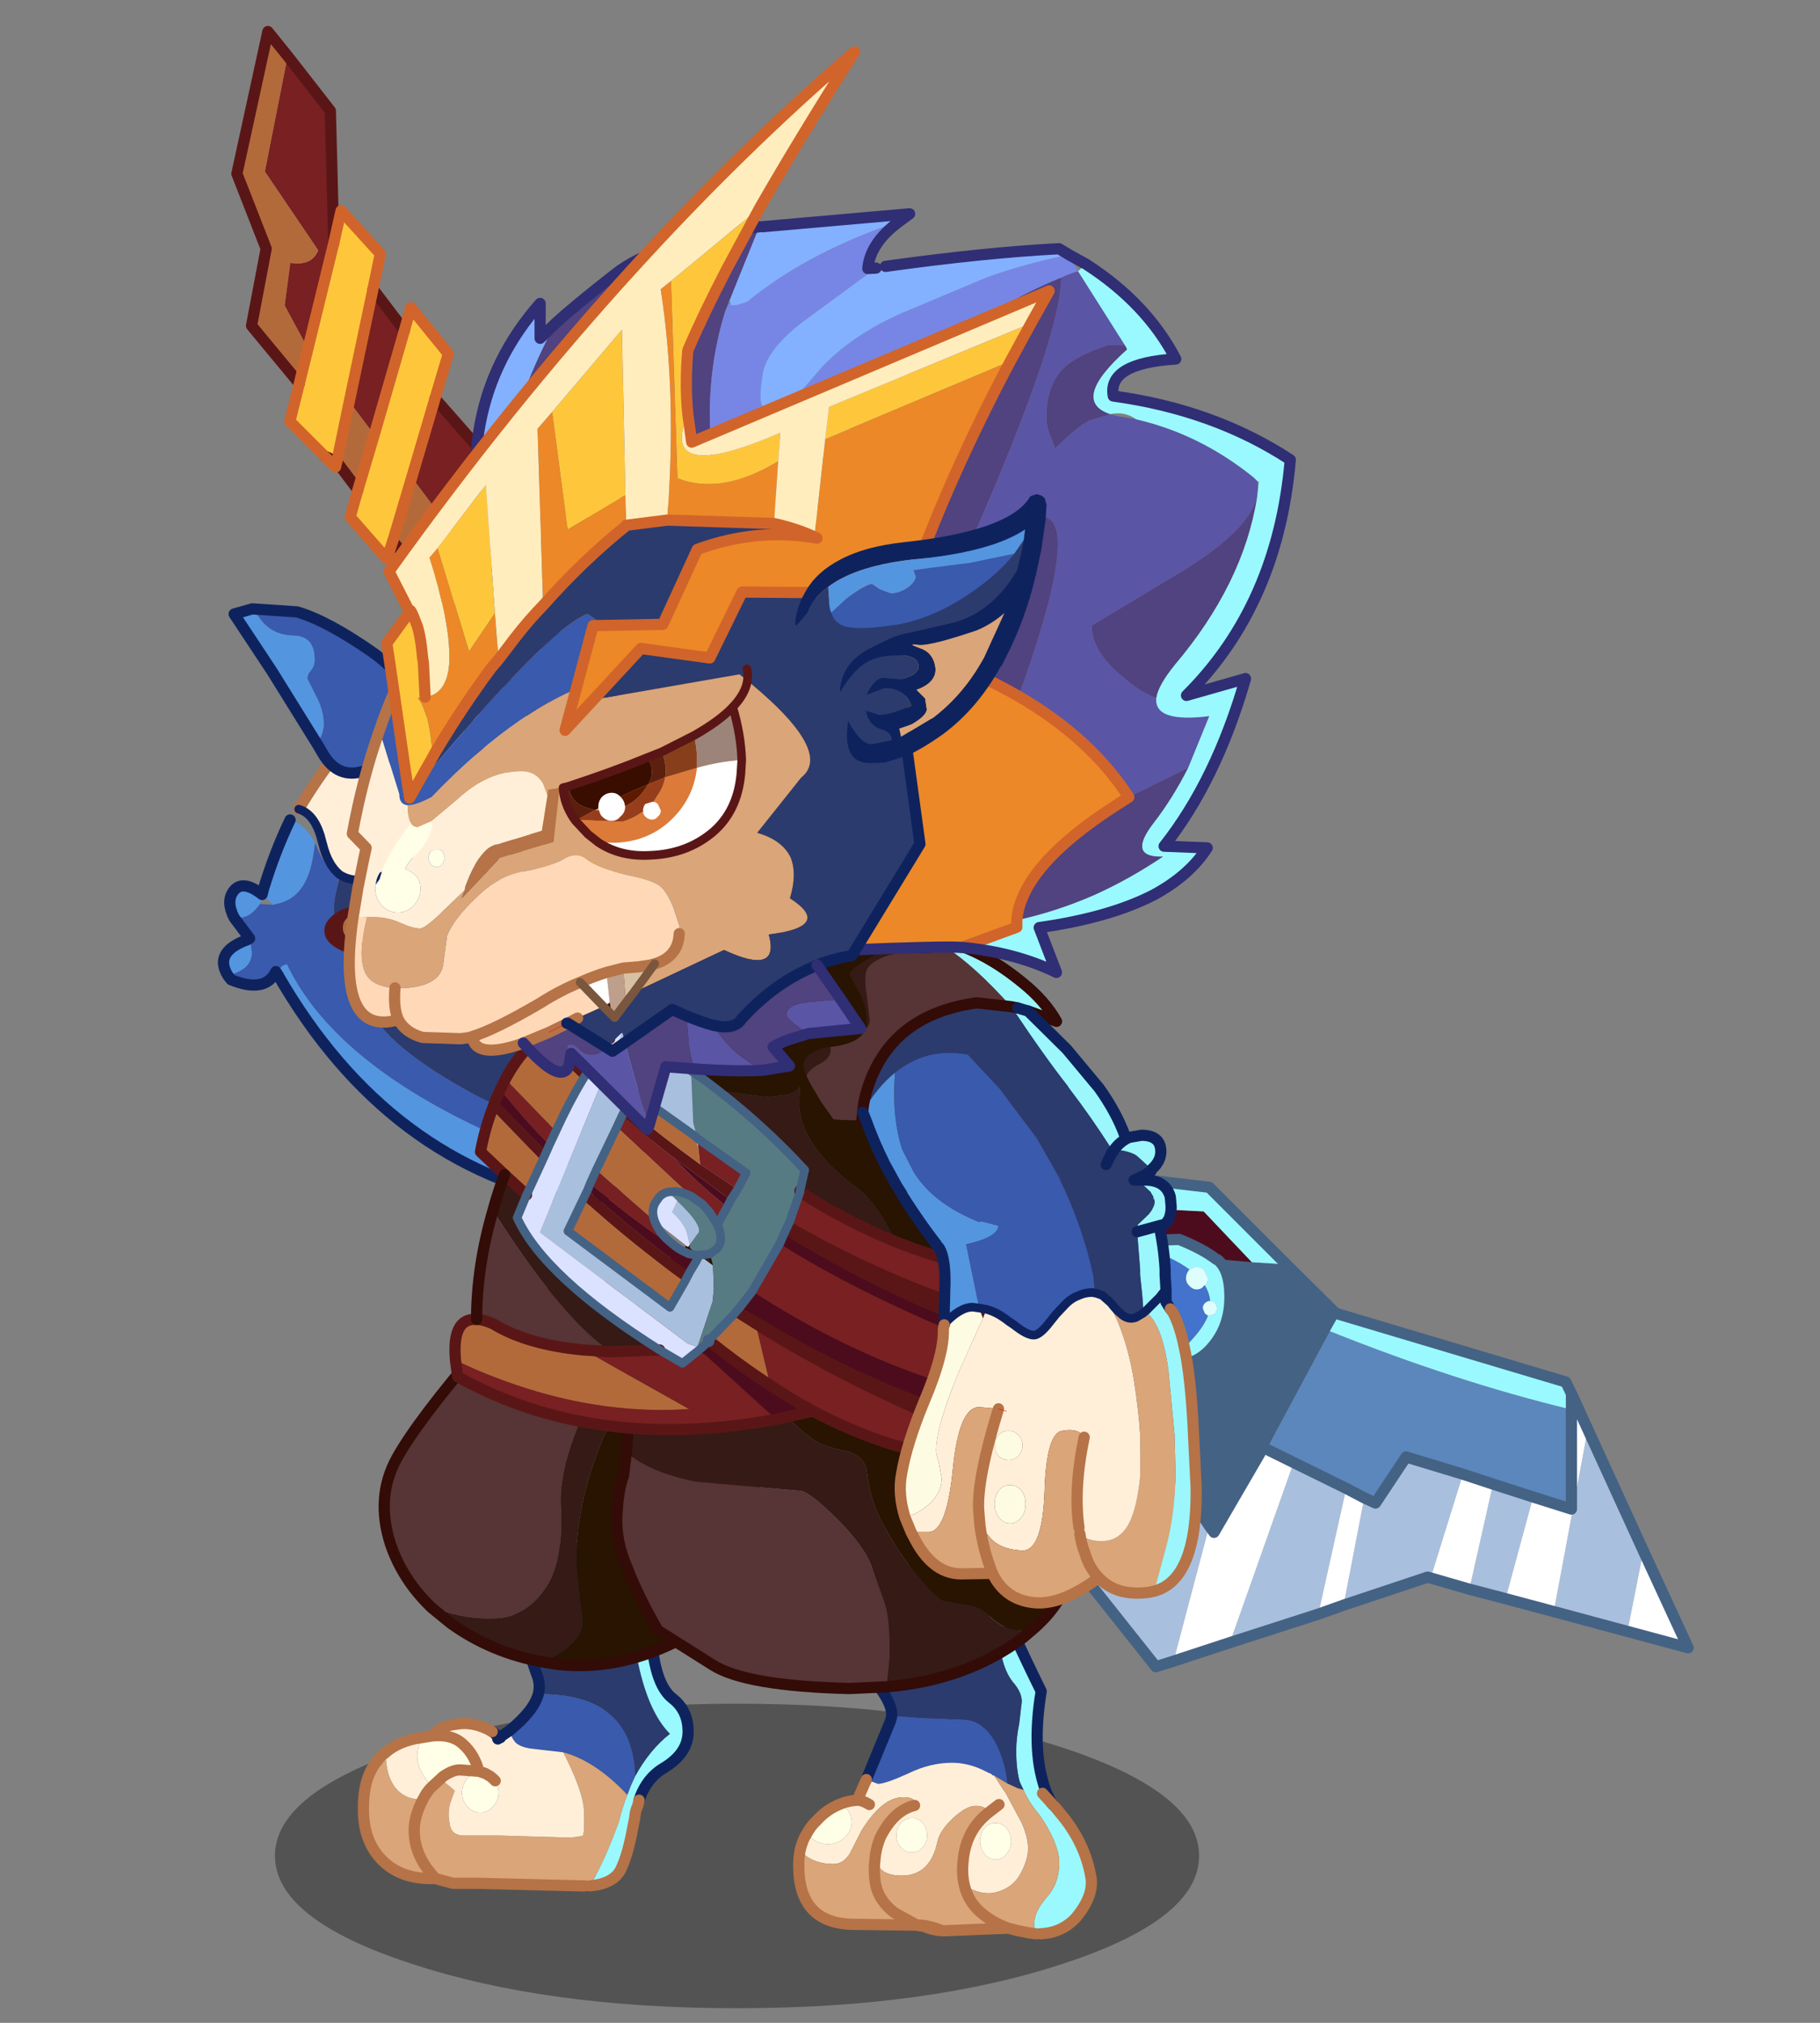 <svg xmlns:ffdec="https://www.free-decompiler.com/flash" xmlns:xlink="http://www.w3.org/1999/xlink" ffdec:objectType="frame" height="100" width="90" xmlns="http://www.w3.org/2000/svg"><rect width="100%" height="100%" fill="#808080" stroke="none"/><use ffdec:characterId="29" height="195.7" transform="translate(6.873 -1.042) scale(.515)" width="159.2" xlink:href="#a"/><defs><g id="a" transform="translate(-28.6 13)"><use ffdec:characterId="1" height="35.35" transform="translate(41.656 152.562) scale(.827)" width="107.3" xlink:href="#b"/><use ffdec:characterId="3" height="34.35" transform="translate(41.413 76.55) scale(.827)" width="44.9" xlink:href="#c"/><use ffdec:characterId="5" height="55.25" transform="translate(36.163 38.413) scale(.827)" width="56.9" xlink:href="#d"/><use ffdec:characterId="7" height="191.1" transform="translate(37.463 -8.487) scale(.827)" width="169.8" xlink:href="#e"/><use ffdec:characterId="9" height="42.05" transform="translate(49.613 135.813) scale(.827)" width="39" xlink:href="#f"/><use ffdec:characterId="11" height="45.3" transform="translate(51.613 111.963) scale(.827)" width="44.45" xlink:href="#g"/><use ffdec:characterId="13" height="45.15" transform="translate(91.413 137.848) scale(.827)" width="35.3" xlink:href="#h"/><use ffdec:characterId="15" height="55.3" transform="translate(73.913 105.913) scale(.827)" width="54.45" xlink:href="#i"/><use ffdec:characterId="17" height="65.45" transform="translate(58.413 75.813) scale(.827)" width="76.1" xlink:href="#j"/><use ffdec:characterId="19" height="38" transform="translate(91.85 78.463) scale(.827)" width="38.65" xlink:href="#k"/><use ffdec:characterId="21" height="55.6" transform="translate(101.163 97.463) scale(.827)" width="35.65" xlink:href="#l"/><use ffdec:characterId="23" height="126.35" transform="translate(46.4 -6.537) scale(.827)" width="112.8" xlink:href="#m"/><use ffdec:characterId="24" height="22.65" transform="translate(68.903 52.808) scale(.827)" width="22.45" xlink:href="#n"/></g><g id="o"><path d="M42.4 26.8q-11.95-1.35-20.2-5.9-11-6.1-11.75-10.65l.3-3.15q0-3-2.05-4.35l-1.2-1.3q6.5-2.6 17.25-.5l-.15.55q7.15 4.4 19 7.4.6 11.6-1.2 17.9" fill="#2b3b6e" fill-rule="evenodd" transform="translate(.65)"/><path d="M40.3 31.35q-7-1.75-15.65-5.65Q6.5 17.45 1.05 6.15l-.7-.75L7.5 1.45l1.2 1.3q2.05 1.35 2.05 4.35l-.3 3.15Q11.2 14.8 22.2 20.9q8.25 4.55 20.2 5.9-.85 2.8-2.1 4.55" fill="#395aad" fill-rule="evenodd" transform="translate(.65)"/><path d="m.35 5.4.7.75q5.45 11.3 23.6 19.55 8.65 3.9 15.65 5.65-1.4 1.75-5.05 2.35h-.1Q12.8 29.55 0 7.35L.35 5.4" fill="#5495e0" fill-rule="evenodd" transform="translate(.65)"/><path d="M.65 7.35q12.8 22.2 35.15 26.35m8.45-24.8q-11.85-3-19-7.4l.15-.55" fill="none" stroke="#0e235e" stroke-linecap="round" stroke-linejoin="round" stroke-width="1.3"/><path d="M40.3 31.35q1.25-1.75 2.1-4.55 1.8-6.3 1.2-17.9m-8.45 24.8h.1q3.65-.6 5.05-2.35" fill="none" stroke="#0e235e" stroke-linecap="round" stroke-linejoin="round" transform="translate(.65)"/></g><g id="p"><path d="m16.95 21.25.15-.5.2.85-.35-.35" fill="#ffefd9" fill-rule="evenodd" transform="translate(.65 .65)"/><path d="m10.65 37.45.4.95q.95 2.15 2.5 3.05-.25.2-.2.55l-.15.75q-.45 1.7-.35 2.9.1 1.05 2 2.4-5.45 1.3-7.6 3.55-.65.1-.95 1.05v.1l-.2-.35q-1.25 2.55-5.2.95l-.35-.45.6-.25q2.15-.7 2.15-2.5l-.15-1-.35-.45.25-.15-1.8-2.4h.5q1.3 0 2.3-1.35l.2-.25 1.55.1.3-.1q2.65-.5 3.7-3.25.5-1.1.85-3.85" fill="#395aad" fill-rule="evenodd" transform="translate(.65 .65)"/><path d="m7.25 51.6-.9 1.2-.05-.05v-.1q.3-.95.95-1.05m-6.7 1.3q-1.75-2.75 2.25-4.2l.35.45.15 1q0 1.8-2.15 2.5l-.6.25m.7-6.75q-.95-1.85-.1-3.05 1.05-1.45 3.35.35l.15.15-.4.95-.2.25q-1 1.35-2.3 1.35h-.5m3.4-3.3q1.3-4.3 3.1-8.05 1.7.45 2.9 2.65-.35 2.75-.85 3.85-1.05 2.75-3.7 3.25l-.3.1-1.15-1.05q.2-.35 0-.75" fill="#5495e0" fill-rule="evenodd" transform="translate(.65 .65)"/><path d="M13.55 41.45q1 .6 2.4.6l2.55-.4 1-.45q.35-.25.8-.4l1-.45q1.95-.9 3.9-1.1 2.5-.35 5.5 2.5l.6.5.65.6-.15.75-.7 2.8q-10.15.2-16.25 1.65-1.9-1.35-2-2.4-.1-1.2.35-2.9l.15-.75q-.05-.35.2-.55" fill="#2b3b6e" fill-rule="evenodd" transform="translate(.65 .65)"/><path d="m17.6 21.9.15-.5" fill="none" stroke="#b57347" stroke-linecap="round" stroke-linejoin="round" stroke-width="1.3"/><path d="m32.6 43.5-.15.75-.7 2.8M7 53.45l-.05-.05-.2-.35Q5.5 55.6 1.55 54l-.35-.45q-1.75-2.75 2.25-4.2l.25-.15-1.8-2.4q-.95-1.85-.1-3.05 1.05-1.45 3.35.35l.15-.6q1.3-4.3 3.1-8.05" fill="none" stroke="#0e235e" stroke-linecap="round" stroke-linejoin="round" stroke-width="1.3"/><path d="M14 42.65q-.05-.35.2-.55" fill="none" stroke="#b57347" stroke-linecap="round" stroke-linejoin="round" stroke-width=".05"/><path d="m33.9 1.65.65-.4Q36.75-.3 40.3.1q3.5.4 4.35 3.8l-.8 1.15.8-1.15q4.45.65 5.65 2.8 1.05 2.15 1.95 5.8l-2.6 3.8L46 20.35l-2.35 2.25q-2.9 2.6-4.85 4.85-4.85 2.05-7.45.8 5-.3 9.85-6.25 4.4-5.5 5.25-10.75.4-2.6.05-3.4l-2.65-2.8L40.8 9.5q-4.6 6.5-8.65 10.3l-3.9 3-.1-.6q-3.65 1.35-5.5.9l-1-.5-.2-.3 1.9-.95q4.55-2.55 6.35-4.75l4.55-5.25q2.8-3.3 3.1-5.15.35-2.05-.7-3.1-.85-.75-2.75-1.45m20.95 22.7-2.2 5.35q-3.2 6.6-4.5 7.75-1.3 1.05-2.85 1.55l-4.6.75-2.35.3-2.35.2q-1.3.2-2.95 1.75l-.7.7-.55-.7-.6-.6q-2.5-3.2-5.2-2.8-2 .2-4.25 1.25 2.8-3.1 7.4-3.1 4.55-.1 5.85.6 1.35.6 6.75-.9 5.45-1.55 13.1-12.1" fill="#daa578" fill-rule="evenodd" transform="translate(.65 .65)"/><path d="M33.9 1.65q1.9.7 2.75 1.45 1.05 1.05.7 3.1-.3 1.85-3.1 5.15L29.7 16.6q-1.8 2.2-6.35 4.75l-1.9.95.2.3 1 .5q1.85.45 5.5-.9l.1.6 3.9-3Q36.2 16 40.8 9.5l3.05-4.45 2.65 2.8q.35.8-.05 3.4Q45.6 16.5 41.2 22q-4.85 5.95-9.85 6.25 2.6 1.25 7.45-.8l.75-.3.35-.4q.6-.95 1.4-1.6l4.7-4.8 3.65-4.05 3.15-3q2.65 4.05 2.8 6.9.05 1.35-.6 3.55l-.15.6q-7.65 10.55-13.1 12.1-5.4 1.5-6.75.9-1.3-.7-5.85-.6-4.6 0-7.4 3.1-.5.2-1.1.5l-.9.5-1.1.45-2.75.5q-1.4 0-2.4-.65-1.35-1.1-1.95-3.5l-.3-1.1q-.8-2.5-2.5-3 5.2-8.7 12.25-14.75l.05-.1v-1.15q1.05-2.7 2.2-4.85l1.45-2.5.9-1.2q2.4-3.25 4.6-4.85l3.7-2.5M21 18.8q-.3 2.55.45 3.5-.75-.95-.45-3.5m7.25 4q.55 4.15 3.1 5.45-2.55-1.3-3.1-5.45m11.3 4.35q-1.85 2.65-3.2 7.3 1.35-4.65 3.2-7.3" fill="#ffefd9" fill-rule="evenodd" transform="translate(.65 .65)"/><path d="M45.3 4.55q-.85-3.4-4.35-3.8Q37.4.35 35.2 1.9l-.65.4-3.7 2.5q-2.2 1.6-4.6 4.85l-.9 1.2-1.45 2.5q-1.15 2.15-2.2 4.85v1m.4 3.75.2.3 1 .5q1.85.45 5.5-.9l.1.6 3.9-3q4.05-3.8 8.65-10.3L44.5 5.7l.8-1.15q4.45.65 5.65 2.8Q52 9.5 52.9 13.15l-2.6 3.8 3.15-3q2.65 4.05 2.8 6.9.05 1.35-.6 3.55m-.15.6-2.2 5.35q-3.2 6.6-4.5 7.75-1.3 1.05-2.85 1.55l-4.6.75-2.35.3-2.35.2q-1.3.2-2.95 1.75l-.7.7M9.4 34.2q5.2-8.7 12.25-14.75l.05-.1m.4 3.6q-.75-.95-.45-3.5m17.8 8.65.75-.3.35-.4q.6-.95 1.4-1.6l4.7-4.8-2.35 2.25q-2.9 2.6-4.85 4.85-4.85 2.05-7.45.8-2.55-1.3-3.1-5.45m21.4-6.5L46.65 21M37 35.1q1.35-4.65 3.2-7.3" fill="none" stroke="#b57347" stroke-linecap="round" stroke-linejoin="round" stroke-width="1.3"/><path d="m32.35 42.7-.55-.7-.6-.6q-2.5-3.2-5.2-2.8-2 .2-4.25 1.25-.5.2-1.1.5l-.9.5-1.1.45-2.75.5q-1.4 0-2.4-.65-1.35-1.1-1.95-3.5l-.3-1.1q-.8-2.5-2.5-3" fill="none" stroke="#0e235e" stroke-linecap="round" stroke-linejoin="round" transform="translate(.65 .65)"/><path d="m3.35 10.3 5.2.35q3.6 1.05 9 4.85 3.65 2.65 6.1 7.7-8.6 9.9-12.1 3.9L10.9 26l.15-.35q.6-1 .6-1.95 0-1.7-.95-3.4l-.95-1.9q0-.5.45-1 .4-.5.4-1.2 0-2.8-2.55-2.8-2.55-.1-3.85-2.05l-.85-1.05" fill="#395aad" fill-rule="evenodd" transform="translate(.65 .65)"/><path d="m3.35 10.3.85 1.05q1.3 1.95 3.85 2.05 2.55 0 2.55 2.8 0 .7-.4 1.2-.45.5-.45 1l.95 1.9q.95 1.7.95 3.4 0 .95-.6 1.95l-.15.35-5.25-8.45-4.4-6.65 2.1-.6" fill="#5495e0" fill-rule="evenodd" transform="translate(.65 .65)"/><path d="m1.7 11.65.2-.1-.2-.25v.35" fill="none" stroke="red" stroke-linecap="round" stroke-linejoin="round" stroke-width=".05"/><path d="m11.55 26.65.65 1.1q3.5 6 12.1-3.9-2.45-5.05-6.1-7.7-5.4-3.8-9-4.85L4 10.95l-2.1.6 4.4 6.65 5.25 8.45z" fill="none" stroke="#0e235e" stroke-linecap="round" stroke-linejoin="round" stroke-width="1.3"/></g><g id="q"><path d="m5.9 2.85 4.95 6.35.4 15.35-3 12.25-2.7-5 .65-4.95q2.5.4 3.25-1.45l-6.2-9.15L5.9 2.85m9.9 27.05 3.65 4.8-3.5 12.1-2.9-3.85L15.8 29.9M23 42.6l20.9 23.75V65.2l61.75 75.15-.65.7q-.2.05-.25.25-.95 1.1-1.4 2.55L44 77.65v5.55L20.3 51.75 23 42.6m20.9 23.75.1 11.3-.1-11.3" fill="#782022" fill-rule="evenodd" transform="translate(.65 .65)"/><path d="m5.9 2.85-2.65 13.4 6.2 9.15q-.75 1.85-3.25 1.45l-.65 4.95 2.7 5-1 4.05-5.55-6.7 1.7-8.95L0 16.5 3.6 0l2.3 2.85m5.7 47.1 1.45-7 2.9 3.85-1.9 6.4-2.45-3.25m6.5 9.2 2.2-7.4L44 83.2v.1q-1.55 3.5-2.45 4.85l-23.45-29" fill="#b36a3b" fill-rule="evenodd" transform="translate(.65 .65)"/><path d="m161.45 185.7-8.55-2.3 3.95-21.15 6.45 14.1-1.85 9.35m-14.15-3.8-4.2-1.1 2.75-12.2 4.65 1.5-3.2 11.8m-8.7-2.4-.35-.1-9.75 3.25 2.4-12.45 1.3.6 3.55-5.35 6.6 2-3.75 12.05m-13.05 4.2L115.3 187l7.4-20.9 6.1 3-3.25 14.6m-16.8 5.45-2.05.65-13.15-16.55-.25.1-.7-5.9v-1.35l13.9-2.45 6.4 9.8-4.15 15.7m-20.15-14.5-4.45 1.1-5.8-26.2 4.8 1.7 2.15.7 3.3 22.7M72.65 161.4 30.6 107.1l-1.35-15.8 5.9 7.45q4.7-2.85 3.75-10.7l2.45 4.1 2.4 4.2-2.15 2.15-.3 12 13.8 3.35-.5 12.45 5.5 2.2 6.25 2.55 6.3 30.35" fill="#a9bfde" fill-rule="evenodd" transform="translate(.65 .65)"/><path d="M154.95 159.95v11.55l-4.45-1.4-4.65-1.5-3.5-1.15-6.6-2-3.55 5.35-1.3-.6-2.1-1.1-6.1-3-3.15-1.55 7.35-13.7q14.75 5.9 28.05 9.1" fill="#5b87bc" fill-rule="evenodd" transform="translate(.65 .65)"/><path d="m121.85 143.1 5.65 5.6.5.2-1.1 1.95-7.35 13.7-.4-.15-5.7 9.8-.55-.75-6.4-9.8-13.9 2.45-.05-3.55L92 137.1l11.1 12.2q.45 1.7 1.55 3.15 1.35 1.7 3.15 2.15l1.3.15q2.55 0 4.35-2.3 1.85-2.3 1.85-5.55 0-3.2-1.45-4.35v-.05l4 .35 4 .25m-80.3-54.95q.9-1.35 2.45-4.85v-.7l17.05 20.5-.95 25.4-5.5-2.2.5-12.45-13.8-3.35.3-12 2.15-2.15-2.4-4.2V90.9l.2-2.75M68.5 111.2l15.25 16.7-.6 23.35-4.8-1.7-3.45-1.25-5.8-16.15-.35-.15-.25-20.8" fill="#446284" fill-rule="evenodd" transform="translate(.65 .65)"/><path d="m43.9 65.2-.05-14.5 59.45 80.45 1.95 5.45 7 .35 5.6 5.9-4-.35h-.15q-1.55-1.2-4.3-2.3l-3.75.15L43.9 65.2m.1 17.4v-4.95l59.35 66.2q-.5 1.35-.5 3.05l.25 2.4L92 137.1l-8.25-9.2-15.25-16.7-7.45-8.1L44 82.6" fill="#4d0c1d" fill-rule="evenodd" transform="translate(.65 .65)"/><path d="m103.3 131.15 1.5 2.05 8.1.95 8.95 8.95-4-.25-5.6-5.9-7-.35-1.95-5.45M128 148.9l26.3 7.85.65 1.35v1.85q-13.3-3.2-28.05-9.1l1.1-1.95m-23-7.85.65-.7 3.75-.15q2.75 1.1 4.3 2.3l.15.05q1.45 1.15 1.45 4.35 0 3.25-1.85 5.55-1.8 2.3-4.35 2.3l-1.3-.15q4-3.1 4.95-5.55h.25l.6-.25.25-.6-.25-.6q-.25-.25-.6-.25-.1-.95-.6-1.8.35-.35.35-.85l-.45-.95q-.3-.35-.85-.35-.4 0-.85.3-1.95-1.45-5.6-2.65" fill="#9af9ff" fill-rule="evenodd" transform="translate(.65 .65)"/><path d="m103.1 149.3-.25-2.4q0-1.7.5-3.05.45-1.45 1.4-2.55.05-.2.25-.25 3.65 1.2 5.6 2.65l-.05.05q-.35.45-.35.95 0 .5.35.85.4.45.9.45.55 0 .85-.45h.1q.5.85.6 1.8-.35 0-.6.25t-.25.6l.25.6.35.25q-.95 2.45-4.95 5.55-1.8-.45-3.15-2.15-1.1-1.45-1.55-3.15" fill="#4373cc" fill-rule="evenodd" transform="translate(.65 .65)"/><path d="M112.4 145.55h-.1q-.3.45-.85.45-.5 0-.9-.45-.35-.35-.35-.85t.35-.95l.05-.05q.45-.3.85-.3.55 0 .85.35l.45.95q0 .5-.35.85m.6 1.8q.35 0 .6.25l.25.6-.25.6-.6.25h-.25l-.35-.25-.25-.6q0-.35.25-.6t.6-.25" fill="#defefe" fill-rule="evenodd" transform="translate(.65 .65)"/><path d="m61.05 103.1 7.45 8.1.25 20.8-2.4-.95-6.25-2.55.95-25.4m22.7 24.8 8.25 9.2.55 25.45-.1 3.65-1.6.25-.55-12.7-5-1.8-2.15-.7.6-23.35" fill="#486979" fill-rule="evenodd" transform="translate(.65 .65)"/><path d="m163.3 176.35 5.2 11.25-7.05-1.9 1.85-9.35m-10.4 7.05-5.6-1.5 3.2-11.8 4.45 1.4v-13.4l1.9 4.15-3.95 21.15m-9.8-2.6-4.5-1.3 3.75-12.05 3.5 1.15-2.75 12.2m-14.6 1.85-2.95 1.05 3.25-14.6 2.1 1.1-2.4 12.45M115.3 187l-6.55 2.15 4.15-15.7.55.75 5.7-9.8.4.15 3.15 1.55-7.4 20.9m-22-13.65-4.7 1.3-3.3-22.7 5 1.8.55 12.7 1.6-.25.15-.1v1.35l.7 5.9m-9.15 2.4-.3.1-11.2-14.45-6.3-30.35 2.4.95.35.15 5.8 16.15 3.45 1.25 5.8 26.2" fill="#fff" fill-rule="evenodd" transform="translate(.65 .65)"/><path d="m11.25 24.55.85-3.75 4.55 5-.85 4.1-2.75 13.05-1.45 7-1.45-.7-4-4 1.1-4.4 1-4.05 3-12.25m8.2 10.15.75-2.65 4.35 5.35L23 42.6l-2.7 9.15-2.2 7.4-.7 2.05-4.25-4.85.9-3.15 1.9-6.4 3.5-12.1" fill="#fec73b" fill-rule="evenodd" transform="translate(.65 .65)"/><path d="m163.95 177 5.2 11.25-7.05-1.9-8.55-2.3-5.6-1.5-4.2-1.1-4.5-1.3-.35-.1-9.75 3.25-2.95 1.05-10.25 3.3-6.55 2.15-2.05.65L94.2 173.9l-.25.1-4.7 1.3-4.45 1.1-.3.1-11.2-14.45-42.05-54.3-1.35-15.8 5.9 7.45q4.7-2.85 3.75-10.7l-.5-.9m5.5-20.8v-1.15l-.05-14.5 59.45 80.45 1.5 2.05 8.1.95 8.95 8.95 5.65 5.6.5.2 26.3 7.85.65 1.35 1.9 4.15 6.45 14.1M42.2 88.8q.9-1.35 2.45-4.85V78.3l-.1-11.3m16.2 62.15-5.5-2.2.5-12.45-13.8-3.35.3-12L44.4 97 42 92.8l-2.45-4.1M42 92.8v-1.25l.2-2.75m61.55 61.15-.25-2.4q0-1.7.5-3.05.45-1.45 1.4-2.55.05-.2.25-.25l.65-.7 3.75-.15q2.75 1.1 4.3 2.3l.15.05q1.45 1.15 1.45 4.35 0 3.25-1.85 5.55-1.8 2.3-4.35 2.3l-1.3-.15q-1.8-.45-3.15-2.15-1.1-1.45-1.55-3.15M79 150.2l-3.45-1.25-5.8-16.15-.35-.15-2.4-.95-6.25-2.55m59.45 36.05-.4-.15-5.7 9.8-.55-.75-6.4-9.8-13.9 2.45-.15.1-1.6.25-.55-12.7-5-1.8-2.15-.7-4.8-1.7m76.6 8.55v13.4l-4.45-1.4-4.65-1.5-3.5-1.15-6.6-2-3.55 5.35-1.3-.6-2.1-1.1-6.1-3-3.15-1.55" fill="none" stroke="#446284" stroke-linecap="round" stroke-linejoin="round" stroke-width="1.3"/><path d="m6.55 3.5 4.95 6.35.4 15.35m4.55 5.35 3.65 4.8m3.55 7.9L44.55 67m-38-63.5L4.25.65l-3.6 16.5 3.4 8.7-1.7 8.95 5.55 6.7m2.9 8.4 1.45.7 2.45 3.25M42.2 88.8l-23.45-29" fill="none" stroke="#5a1616" stroke-linecap="round" stroke-linejoin="round" stroke-width="1.3"/><path d="m11.9 25.2.85-3.75 4.55 5-.85 4.1L13.7 43.6l-1.45 7-.15.6-1.3-1.3-4-4 1.1-4.4 1-4.05 3-12.25m8.2 10.15.75-2.65 4.35 5.35-1.55 5.2-2.7 9.15-2.2 7.4-.7 2.05L13.8 57l.9-3.15 1.9-6.4 3.5-12.1z" fill="none" stroke="#d1642a" stroke-linecap="round" stroke-linejoin="round" stroke-width="1.3"/><path d="M44.1 98.5 37.5 90l8.05-38.15 6.25 3.1-7.7 43.55" fill="#fec73b" fill-rule="evenodd" transform="translate(.65 .65)"/><path d="m51.8 54.95-6.25-3.1L37.5 90l6.6 8.5-.25 1.4-10.55-8.1 9.55-48 9 11-.05.15" fill="#ca8d02" fill-rule="evenodd" transform="translate(.65 .65)"/><path d="m44.75 99.15 7.7-43.55.05-.15-9-11-9.55 48 10.55 8.1.25-1.4z" fill="none" stroke="#d1642a" stroke-linecap="round" stroke-linejoin="round" stroke-width="1.3"/></g><g id="r"><path d="M20.3 18.5q.25-1-.05-1.95Q18 10.5 17 1.7L30.65.15q.05 18.1 4.95 22.95-2.4 1.9-4.05 4.95-.25-9.65-11.25-9.55" fill="#2b3b6e" fill-rule="evenodd" transform="translate(.65 .65)"/><path d="M17 22.7q2.8-2.3 3.3-4.2 11-.1 11.25 9.55l-.5 1.1-.4 1.05q-3.7-3.95-7.45-4.95l-3.9-.45q-.95-.15-1.55-.6-.6-.6-.75-1.5" fill="#395aad" fill-rule="evenodd" transform="translate(.65 .65)"/><path d="M26.3 40.75h-1.05l-12.1-.3H10.4l-2.05-.55H7.8q-3.45 0-5.55-2.05Q0 35.65 0 31.9q-.05-3.75 1.65-5.7.35-.55.85-.85l.1.05q0 2.5 1.1 3.95 1.1 1.35 2.9 1.35l.65-.6.1-.1v-.05l.35-.45.25-.25 1.3-1.2v.25q0 .35.65.8l.7.6-.45 1.25q-.4 1.05-.15 2.5.15 1.35 1.45 1.45h4.15l8.45.25 1.4-.2q.25-.25.15-2.95-.1-2.25-2.4-6.75 3.75 1 7.45 4.95-.55 1.35-.95 3-1.7 4.75-3.4 7.55M8.35 39.9l-.3-.35q-2.05-2.3-2.15-5-.1-2 1.35-4.45-1.45 2.45-1.35 4.45.1 2.7 2.15 5l.3.35" fill="#daa578" fill-rule="evenodd" transform="translate(.65 .65)"/><path d="m30.65.15 1.6-.15.1 1.7Q33 9.3 33.6 13.5q.55 4.15 2.3 5.5 1.8 1.4 1.8 3.85 0 2.5-2.8 4.2-2.05 1.2-2.9 3.75l-.15.65q-.3.6-.35 1.4l-.2 1q-.6 3.35-1.45 5.05-.85 1.6-3.55 1.85 1.7-2.8 3.4-7.55.4-1.65.95-3l.4-1.05.5-1.1Q33.2 25 35.6 23.1 30.7 18.25 30.65.15" fill="#9af9ff" fill-rule="evenodd" transform="translate(.65 .65)"/><path d="m6.5 24.3 1.45-.95q2.3-.25 3.6.95 1.35 1.2 1.85 3.15l-2.05-.15q-.85-.1-2.1.75l-1.3 1.2-.75-.95q-.95-1.35-.95-2.55 0-.75.25-1.45m6.9 3.35h.2l.55.05.6.35.3.25.25.25q.4.6.4 1.4 0 .9-.65 1.6-.6.7-1.45.7-.9 0-1.55-.7-.6-.7-.6-1.6 0-.95.6-1.65.6-.6 1.35-.65" fill="#ffffe7" fill-rule="evenodd" transform="translate(.65 .65)"/><path d="M6.75 23.55q-.25.35-.25.75-.25.7-.25 1.45 0 1.2.95 2.55l.75.95-.25.25-.35.45V30l-.1.1.1-.15-.1.15-.65.6q-1.8 0-2.9-1.35-1.1-1.45-1.1-3.95v-.15q1.5-1.3 4.05-1.7h.1m1.2-.2q1.1-1.2 2.75-1.35 2.1-.4 4.25.85.6.35.65.85l.1-.1.2-.05.15-.2.95-.65q.15.9.75 1.5.6.45 1.55.6l3.9.45q2.3 4.5 2.4 6.75.1 2.7-.15 2.95l-1.4.2-8.45-.25h-4.15q-1.3-.1-1.45-1.45-.25-1.45.15-2.5l.45-1.25-.7-.6q-.65-.45-.65-.8v-.25q1.25-.85 2.1-.75l2.05.15q-.5-1.95-1.85-3.15-1.3-1.2-3.6-.95m6.2 4.35-.75-.25v.2q-.75.05-1.35.65-.6.7-.6 1.65 0 .9.6 1.6.65.7 1.55.7.85 0 1.45-.7.65-.7.65-1.6 0-.8-.4-1.4l-.25-.25-.3-.25-.6-.35" fill="#ffefd9" fill-rule="evenodd" transform="translate(.65 .65)"/><path d="M15.6 23.5q.6.35.65.85l.1-.1.2-.05.15-.2.95-.65q2.8-2.3 3.3-4.2.25-1-.05-1.95-2.25-6.05-3.25-14.85M32.9.65l.1 1.7q.65 7.6 1.25 11.8.55 4.15 2.3 5.5 1.8 1.4 1.8 3.85 0 2.5-2.8 4.2-2.05 1.2-2.9 3.75" fill="none" stroke="#0e235e" stroke-linecap="round" stroke-linejoin="round" stroke-width="1.3"/><path d="m8.6 24-1.2.2h-.1q-2.55.4-4.05 1.7l-.1.1q-.5.3-.85.85Q.6 28.8.65 32.55q0 3.75 2.25 5.95 2.1 2.05 5.55 2.05H9l2.05.55h2.75l12.1.3h.5M8.6 24q1.1-1.2 2.75-1.35 2.1-.4 4.25.85m17.05 7.95-.15.65q-.3.6-.35 1.4l-.2 1q-.6 3.35-1.45 5.05-.85 1.6-3.55 1.85M8 30.6l.35-.45.25-.25 1.3-1.2q1.25-.85 2.1-.75l2.05.15q-.5-1.95-1.85-3.15-1.3-1.2-3.6-.95M8 30.65v-.05l-.1.15Q6.45 33.2 6.55 35.2q.1 2.7 2.15 5l.3.35m5.8-12.2-.75-.25m1.9 1.1-.25-.25-.3-.25-.6-.35" fill="none" stroke="#b57347" stroke-linecap="round" stroke-linejoin="round" stroke-width="1.3"/></g><g id="s"><path d="M31.1 1.55Q29.05 4.1 26.9 7.6q-6.75 11.25-6.4 17.9.35 6.6-1.8 9.6-2.1 3.05-5.25 3.4-3.2.25-6.25-.7l-1.7-.5Q2.1 34.05.7 29.85q-1.7-5.35.7-9.8 2.4-4.4 10.05-13.3Q19.15-2.2 28.6.7q1.3.35 2.5.85" fill="#573435" fill-rule="evenodd" transform="translate(.65 .65)"/><path d="m18.4 43.6.5-.25q4.1-1.95 4.1-4.5-.7-5.3-.7-7.1 0-7.25 3.65-15.35 3.6-7.7 9.65-12.6 3.75 2.45 5.55 5.95 3.15 6.2 1.35 17.2-1.85 10.95-8.75 14.35-6.95 3.4-13.85 2.55l-1.5-.25" fill="#281400" fill-rule="evenodd" transform="translate(.65 .65)"/><path d="m5.5 37.3 1.7.5q3.05.95 6.25.7 3.15-.35 5.25-3.4 2.15-3 1.8-9.6-.35-6.65 6.4-17.9 2.15-3.5 4.2-6.05 2.45.95 4.5 2.25-6.05 4.9-9.65 12.6-3.65 8.1-3.65 15.35 0 1.8.7 7.1 0 2.55-4.1 4.5l-.5.25q-6-1.1-10.7-4.5l-2.2-1.8" fill="#351a15" fill-rule="evenodd" transform="translate(.65 .65)"/><path d="M31.75 2.2q-1.2-.5-2.5-.85Q19.8-1.55 12.1 7.4 4.45 16.3 2.05 20.7q-2.4 4.45-.7 9.8 1.4 4.2 4.8 7.45l2.2 1.8q4.7 3.4 10.7 4.5l1.5.25q6.9.85 13.85-2.55 6.9-3.4 8.75-14.35 1.8-11-1.35-17.2-1.8-3.5-5.55-5.95-2.05-1.3-4.5-2.25z" fill="none" stroke="#330b07" stroke-linecap="round" stroke-linejoin="round" stroke-width="1.3"/></g><g id="t"><path d="M20.95 5.85q3.95 9.15 7.2 15.7-1.2 7.25.65 11.85h-.5l1.05 1.15.3.3 1.15 1.4q2.55 3.25 3.15 7.05.25 2.05-1.7 4.45-1.65 1.85-4.2 1.95h-.5l-.2-.35v-.9q0-1.3 1.45-3 1.45-1.6 1.45-4 0-1.4-1-3.4-.85-1.65-1.7-2.65-.95-1.2-1.45-2.4l-.45-.95q-.4-1.45-.4-3.6 0-1.45.35-3.15l.3-2.55q0-1-.85-2.05-.9-1-1.35-2.65l-.85-3.2q-.45-1.75-1.8-4.2l-2.4-4.2-.15-.3 2.45-.3" fill="#9af9ff" fill-rule="evenodd" transform="translate(.65 -5.2)"/><path d="m18.5 6.15.15.3 2.4 4.2q1.35 2.45 1.8 4.2l.85 3.2q.45 1.65 1.35 2.65.85 1.05.85 2.05l-.3 2.55q-.35 1.7-.35 3.15 0 2.15.4 3.6l.45.95-.7-.2-1.2-.55q-.15-2-1-3.95-1.3-3.05-3.7-3.4l-5.5-.25-3.2-.25q.1-2.65-5.85-7.8Q.4 12.8.85 8.35l17.65-2.2" fill="#2b3b6e" fill-rule="evenodd" transform="translate(.65 -5.2)"/><path d="m10.8 24.4 3.2.25 5.5.25q2.4.35 3.7 3.4.85 1.95 1 3.95l-1.5-.9-.2-.05q-.15-.2-.4-.25l-.7-.35q-1.8-.85-3.6-.85-2.55 0-5.1 1.25-2.65 1.2-3.5 1.2l-1.35-.5 2.8-6.8.15-.6" fill="#395aad" fill-rule="evenodd" transform="translate(.65 -5.2)"/><path d="m7.85 31.8 1.35.5q.85 0 3.5-1.2 2.55-1.25 5.1-1.25 1.8 0 3.6.85l.7.35q.25.05.4.25l.2.05 1 1.55.35.5 1.85 3.45q.85 1.95.7 3.4-.15 1.35-1.1 2.9-1.05 1.45-2.9 1.8-1.45.25-3.35-.8-.35-1.35-.15-3.05.35-3.5 3.05-5.55l-.05-.1q-.6-.6-1.55-.6-1.1 0-2.65 1.45-1.55 1.45-1.8 2.75-.85 3.9-4.15 3.9-1.8 0-2.5-.85l-.6-1q.1-1.3.6-2.55 1.55-3.15 4-3.75l-.05-.55q-.2-.4-1.3-.4-2.4 0-4.8 3.85l-1.35 2.65Q5.2 41.6 4 41.6q-2.4 0-3.85-1.55.25-1.15.85-2.1l.45.6q.85.75 1.95.75t1.9-.75q.85-.8.85-1.8 0-1.05-.85-1.8l-.35-.35q.6-.25 1.35-.35l.5-.05 1.05-2.4m5.25 4.5q-.75 0-1.25.55-.5.6-.5 1.45t.5 1.35q.5.6 1.25.6.8 0 1.3-.6.5-.5.5-1.35 0-.85-.5-1.45-.4-.45-.95-.55h-.35m-4.9-1.6q-.8-.5-1.4-.5.6 0 1.4.5m15.05 0-1.1.85 1.1-.85m-.4 2.15h-.15q-.7.05-1.15.6-.5.65-.5 1.5t.5 1.45q.55.7 1.3.7t1.3-.7q.5-.6.5-1.45t-.5-1.5q-.55-.6-1.3-.6" fill="#ffefd9" fill-rule="evenodd" transform="translate(.65 -5.2)"/><path d="M13.1 36.3h.35q.55.1.95.55.5.6.5 1.45t-.5 1.35q-.5.6-1.3.6-.75 0-1.25-.6-.5-.5-.5-1.35 0-.85.5-1.45.5-.55 1.25-.55m-8.15-1.7.35.35q.85.75.85 1.8 0 1-.85 1.8-.8.75-1.9.75-1.1 0-1.95-.75l-.45-.6q.45-.8 1.05-1.35 1.25-1.4 2.9-2m17.9 2.25q.75 0 1.3.6.5.65.5 1.5t-.5 1.45q-.55.7-1.3.7t-1.3-.7q-.5-.6-.5-1.45t.5-1.5q.45-.55 1.15-.6h.15" fill="#ffffe7" fill-rule="evenodd" transform="translate(.65 -5.2)"/><path d="M26.1 33q.5 1.2 1.45 2.4.85 1 1.7 2.65 1 2 1 3.4 0 2.4-1.45 4-1.45 1.7-1.45 3v.9l.2.35-.8-.1-1.25-.25-1.2-.3-7.4.3h-.2q-1.95-.75-3.05-.65l-.1-.1-.1.1-7.25-.1Q0 48.45 0 41.8q0-.95.15-1.75Q1.6 41.6 4 41.6q1.2 0 1.95-1.25L7.3 37.7q2.4-3.85 4.8-3.85 1.1 0 1.3.4l.05.55q-2.45.6-4 3.75-.5 1.25-.6 2.55l.6 1q.7.85 2.5.85 3.3 0 4.15-3.9.25-1.3 1.8-2.75t2.65-1.45q.95 0 1.55.6l.05.1q-2.7 2.05-3.05 5.55-.2 1.7.15 3.05 1.9 1.05 3.35.8 1.85-.35 2.9-1.8.95-1.55 1.1-2.9.15-1.45-.7-3.4l-1.85-3.45-.35-.5-1-1.55 1.5.9 1.2.55.7.2M8.85 41.1q-.15 1.2 0 2.4.25 2.2 2.25 3.75l2.45 1.35-2.45-1.35q-2-1.55-2.25-3.75-.15-1.2 0-2.4m10.4 3.05q.45 1.8 1.8 3t3.25 1.9q-1.9-.7-3.25-1.9t-1.8-3" fill="#daa578" fill-rule="evenodd" transform="translate(.65 -5.2)"/><path d="M29.45 28.2q-1.85-4.6-.65-11.85Q25.55 9.8 21.6.65m8.7 29-.3-.3-.55-1.15M1.5 3.15Q1.05 7.6 5.6 11.4q5.95 5.15 5.85 7.8l-.15.6-2.8 6.8" fill="none" stroke="#0e235e" stroke-linecap="round" stroke-linejoin="round" stroke-width="1.3"/><path d="M28.7 44.5q2.55-.1 4.2-1.95 1.95-2.4 1.7-4.45-.6-3.8-3.15-7.05l-1.15-1.4m-.3-.3-1.05-1.15M14.1 29.6q-2.45.6-4 3.75-.5 1.25-.6 2.55-.15 1.2 0 2.4.25 2.2 2.25 3.75l2.45 1.35.1.1.9.15q1.05.45 2.15.5-1.95-.75-3.05-.65h-.2l-7.25-.1q-6.2-.15-6.2-6.8 0-.95.15-1.75.25-1.15.85-2.1.45-.8 1.05-1.35 1.25-1.4 2.9-2 .6-.25 1.35-.35l.5-.05q.6 0 1.4.5m13.95.85 1.1-.85M8.5 26.6 7.45 29m9.9 15.15h.2l7.4-.3q-1.9-.7-3.25-1.9t-1.8-3q-.35-1.35-.15-3.05.35-3.5 3.05-5.55m2.15 13.5 1.2.3 1.25.25.8.1" fill="none" stroke="#b57347" stroke-linecap="round" stroke-linejoin="round" stroke-width="1.3"/></g><g id="u"><path d="M10.2 2.05q1.5-.85 3.3-1.4 4.7-1.25 10.6 0l4.4 1.3q11.35 4 16.25 12.55 4.85 8.45 7.65 18 2.75 9.1-4.5 15l-1.9-.35q-1.55-.4-2.7-1.55-1.3-1.2-2.65-1.25l-2.75-.5q-1.1-.6-2.9-2.85-1.85-2.2-3.65-5.35-1.9-3.15-2.25-6.65-.15-1.8-2.2-2.5-2.55-.5-3.6-1.1-2.3-1.45-5.6-5.1-3.65-4-5.2-8.65-.5-1.6-2.3-9.6" fill="#281400" fill-rule="evenodd" transform="translate(.65 .65)"/><path d="m47.9 47.5-.7.6q-6.65 4.95-15.85 5.7l.35-3.5q.05-4.35-.55-6.15l-1.5-4.25q-.85-2.4-4.1-5.65-3.25-3.2-4.25-3.2L9.35 30q-5.3-1-8.2-3.4l.75-10.5q.25-9.35 7.8-13.7l.5-.35q1.8 8 2.3 9.6 1.55 4.65 5.2 8.65 3.3 3.65 5.6 5.1 1.05.6 3.6 1.1 2.05.7 2.2 2.5.35 3.5 2.25 6.65Q33.15 38.8 35 41q1.8 2.25 2.9 2.85l2.75.5q1.35.05 2.65 1.25 1.15 1.15 2.7 1.55l1.9.35" fill="#351a15" fill-rule="evenodd" transform="translate(.65 .65)"/><path d="m31.35 53.8-4.3.2q-12.1-.3-15.9-2.75l-6.35-4q-2.3-4-3.55-7.25-1.4-3.25-1.2-6.15.15-3 .75-4.5l.35-2.75q2.9 2.4 8.2 3.4l11.95 1.05q1 0 4.25 3.2 3.25 3.25 4.1 5.65l1.5 4.25q.6 1.8.55 6.15l-.35 3.5" fill="#573435" fill-rule="evenodd" transform="translate(.65 .65)"/><path d="M10.85 2.7q1.5-.85 3.3-1.4 4.7-1.25 10.6 0l4.4 1.3q11.35 4 16.25 12.55 4.85 8.45 7.65 18 2.75 9.1-4.5 15l-.7.6Q41.2 53.7 32 54.45l-4.3.2q-12.1-.3-15.9-2.75l-6.35-4q-2.3-4-3.55-7.25Q.5 37.4.7 34.5q.15-3 .75-4.5l.35-2.75.75-10.5q.25-9.35 7.8-13.7l.5-.35z" fill="none" stroke="#330b07" stroke-linecap="round" stroke-linejoin="round" stroke-width="1.3"/></g><g id="v"><path d="M51.2 38.55q7.6 3 15.8 4.1l3.15.35 1.1 5.8q-16.9-3.65-32.4-12.6l1.2-3.45q5.35 3.45 11.15 5.8M23.75 51.1l2.65 1.55 1.5-1.2.2-.15.9.3 8.3 7.55q-21.15 3.9-37-4.95l-.25-1.9q13.95 6.55 27.1 5.65l-12.2-6.85 3.15.2 5.65-.2M18.8 25.2l.6-1.3 4.75 3.95 1.2.9q2.65 2.9 6.25 5.75l-1.15 2.05-.9-1.45-.8-.9-1.25-.9-8.7-8.1m9.45 2.45-.1-1.1 5.65 4-1 1.9-3.95-2.65-.4-.25-.2-1.9M34.5 44.3l3.2-5.55q13 8.2 34.8 15.85l.95 3.6q-19.7-1.45-38.95-13.9m.6 4.6Q50.25 58.25 67.75 64q-13.15 1.1-26.2-5.8-2.55-1.4-4.95-3l-1.5-6.3" fill="#782022" fill-rule="evenodd" transform="translate(.65 .65)"/><path d="m15.3 18.95-.5.8-5.2-4.95.65-.6 5.05 4.75m-4.7 9.15-.5 1.1-5.8-6 .4-1.1 5.9 6m8.8-4.2.5-1q4.2 3.5 8.55 6.65l.4.25 3.95 2.65-.8 1.25-6.65-4.95-1.2-.9-4.75-3.95m19.45 12.3q15.5 8.95 32.4 12.6l.65 3.5q-17.55-4.6-33.75-14.6l.7-1.5m-11.6 5.85-.6 1.15q-6.15-4.45-11.8-9.55l.55-1.15q5 4.55 10.3 8.45l1.55 1.1m5 5.05.85-1 2.05 1.15q18.6 11.35 39.5 14.95l.15.6-7.05 1.2q-17.5-5.75-32.65-15.1l-2.85-1.8" fill="#5a1616" fill-rule="evenodd" transform="translate(.65 .65)"/><path d="m10.95 27.3-.35.8-5.9-6 .55-1.2q2.7 3.35 5.7 6.4m27.2 10.4q16.2 10 33.75 14.6l.6 2.3q-21.8-7.65-34.8-15.85l.45-1.05m-3.65 6.6q19.25 12.45 38.95 13.9l1.2 4q-20.9-3.6-39.5-14.95L33.1 46.1l1.4-1.8M32 33.7l-.4.8q-3.6-2.85-6.25-5.75L32 33.7m-4 7.1-.75 1.25-1.55-1.1q-5.3-3.9-10.3-8.45l.3-.75q5.15 4.5 10.85 8.1l1.45.95m.45 10.2 1-.9V50q3.6 2.9 7.15 5.2 2.4 1.6 4.95 3l-4.25.95L29 51.6l-.55-.6" fill="#4d0c1d" fill-rule="evenodd" transform="translate(.65 .65)"/><path d="m11.7 25.7-.75 1.6q-3-3.05-5.7-6.4l.6-1.25 5.85 6.05m11.45 10.4q.6 1.55 2.05 2.65.65.6 1.45.95l-.1.15q-5.7-3.6-10.85-8.1l.7-1.55 6.75 5.9" fill="#772022" fill-rule="evenodd" transform="translate(.65 .65)"/><path d="m15.45 12.4 2.5 2.55q-1.3 1.6-2.65 4l-5.05-4.75q1.9-1.7 4.2-2.9l1 1.1m-.65 7.35q-1.55 2.55-3.1 5.95l-5.85-6.05q1.5-2.8 3.75-4.85l5.2 4.95m-4.7 9.45-1.8 3.9-2.55-2.35-2.8-2.65q.5-2.65 1.35-4.9l5.8 6m9.8-6.3.75-1.75 7.1 5.05.5 1.45.2 1.9Q24.1 26.4 19.9 22.9m7.6 10.4q-.85-.45-1.8-.6l-.95.05q-.85.2-1.25.9-.85 1-.35 2.45l-6.75-5.9 2.4-5 8.7 8.1m-.85 9.9-1.7 2.95L13.1 37.3l1.75-3.65q5.65 5.1 11.8 9.55m2.8 6.8 2.8-2.9 2.85 1.8 1.5 6.3q-3.55-2.3-7.15-5.2m-14.5 1.1 12.2 6.85Q14 58.85.05 52.3q-.45-4.95 2.45-4.75.75 0 1.9.5 4 2.45 10.55 3.05" fill="#b36a3b" fill-rule="evenodd" transform="translate(.65 .65)"/><path d="m19.55 13.85 7.85 4.85.25 6.05.1 1.45-7.1-5.05-.75 1.75-.5 1-.6 1.3-2.4 5-.7 1.55-.3.75-.55 1.15-1.75 3.65 11.85 8.85 1.7-2.95.6-1.15.75-1.25.35-.7 1.6 1.2.1 2.75-.15 1.45-1.75 5.25-1.15-.4-17.15-12.9 9.7-23.6M25.8 33.8q3.3 3.15 2.3 3.9l-.85 1.2-.35-1.45q-.35-1.1-1.7-2.35l.6-1.3" fill="#a9bfde" fill-rule="evenodd" transform="translate(.65 .65)"/><path d="m27.4 18.7 1.55 1.05 1.5 1.15Q36 25.2 40.6 30.2l-.55 2.4v.15l-1.2 3.45-.7 1.5-.45 1.05-3.2 5.55-1.4 1.8-.85 1-2.8 2.9v.1l-1 .9-.3-.25 1.75-5.25.15-1.45-.1-2.75-.35-1.35.8-.6q.75-.85.25-2.3l-.2-.5.2.5q.5 1.45-.25 2.3l-.8.6q-.15-.45-1.85-.25l-.5-.45v-.35l.85-1.2q1-.75-2.3-3.9l-1.05-1.05.95-.05q.95.15 1.8.6l2.05 1.8.9 1.45 1.15-2.05.4-.8.8-1.25 1-1.9-5.65-4-.5-1.8-.25-6.05" fill="#577b82" fill-rule="evenodd" transform="translate(.65 .65)"/><path d="m17.95 14.95 1.2-1.35.4.25-9.7 23.6L27 50.35l1.15.4.3.25-.35.3-.2.15-1.5 1.2-2.65-1.55Q10.35 42.65 7.2 35.75l1.1-2.65 1.8-3.9.5-1.1.35-.8.75-1.6q1.55-3.4 3.1-5.95l.5-.8q1.35-2.4 2.65-4m6.8 17.8 1.05 1.05-.6 1.3q1.35 1.25 1.7 2.35l.35 1.45-.2.25-3.9-3.05q-.5-1.45.35-2.45.4-.7 1.25-.9" fill="#dbe2ff" fill-rule="evenodd" transform="translate(.65 .65)"/><path d="m30.45 20.9 1.2.25 4.6.6 2.5-.3q.95-.35 1.3-.95l-.1 1.8q0 5 6.65 9.95 1.95 1.45 3.65 4.6l.95 1.7q-5.8-2.35-11.15-5.8v-.15l.55-2.4q-4.6-5-10.15-9.3M8.3 33.1l-1.1 2.65q3.15 6.9 16.55 15.35l-5.65.2q-5.55-3.6-13.7-16.4.55-2.05 1.35-4.15L8.3 33.1" fill="#351a15" fill-rule="evenodd" transform="translate(.65 .65)"/><path d="m18.1 51.3-3.15-.2Q8.4 50.5 4.4 48.05q-1.15-.5-1.9-.5 0-6.1 1.9-12.65 8.15 12.8 13.7 16.4" fill="#573435" fill-rule="evenodd" transform="translate(.65 .65)"/><path d="m19.55 13.85-.4-.25-1.2 1.35-2.5-2.55q30.7-29.95 50.5 12.55Q69.3 33.1 67 42.65q-8.2-1.1-15.8-4.1l-.95-1.7q-1.7-3.15-3.65-4.6-6.65-4.95-6.65-9.95l.1-1.8q-.35.6-1.3.95l-2.5.3-4.6-.6-1.2-.25-1.5-1.15-1.55-1.05-7.85-4.85" fill="#281400" fill-rule="evenodd" transform="translate(.65 .65)"/><path d="M51.85 39.2q7.6 3 15.8 4.1 2.3-9.55-1.05-17.7-19.8-42.5-50.5-12.55l2.5 2.55m53.3 33.85-1.1-5.8-3.15-.35M40.7 33.25v.15q5.35 3.45 11.15 5.8m20.7 13.75-.65-3.5m2.2 9.4-.95-3.6-.6-2.3m-4.15 11.7 7.05-1.2-.15-.6-1.2-4m-49.7-7.1-5.65.2-3.15-.2q-6.55-.6-10.55-3.05-1.15-.5-1.9-.5Q.25 48 .7 52.95l.25 1.9q15.85 8.85 37 4.95l4.25-.95q13.05 6.9 26.2 5.8m-26.2-5.8q-2.55-1.4-4.95-3-3.55-2.3-7.15-5.2m-19.85-35.2.65-.6q1.9-1.7 4.2-2.9l1 1.1M4.95 23.85l.4-1.1.55-1.2.6-1.25q1.5-2.8 3.75-4.85m-1.3 18.3L6.4 31.4l-2.8-2.65q.5-2.65 1.35-4.9" fill="none" stroke="#5a1616" stroke-linecap="round" stroke-linejoin="round" stroke-width="1.3"/><path d="M6.4 31.4q-.8 2.1-1.35 4.15-1.9 6.55-1.9 12.65" fill="none" stroke="#330b07" stroke-linecap="round" stroke-linejoin="round" stroke-width="1.3"/><path d="m17.95 14.95 1.2-1.35.4.25 7.85 4.85 1.55 1.05 1.5 1.15Q36 25.2 40.6 30.2l-.55 2.4m-22.1-17.65q-1.3 1.6-2.65 4l-.5.8q-1.55 2.55-3.1 5.95l-.75 1.6-.35.8-.5 1.1-1.8 3.9-1.1 2.65q3.15 6.9 16.55 15.35l2.65 1.55 1.5-1.2.2-.15.35-.3 1-.9M18.8 25.2l.6-1.3.5-1 .75-1.75 7.1 5.05.4.35 5.65 4-1 1.9-.8 1.25-.4.8-1.15 2.05.2.5q.5 1.45-.25 2.3l-.8.6-1.25.15-.35.7-.75 1.25-.6 1.15-1.7 2.95L13.1 37.3l1.75-3.65.55-1.15.3-.75.7-1.55 2.4-5m21.25 7.55-1.2 3.45-.7 1.5-.45 1.05-3.2 5.55-1.4 1.8-.85 1-2.8 2.9M27.5 33.3l1.25.9.8.9.9 1.45M27.5 33.3q-.85-.45-1.8-.6l-.95.05q-.85.2-1.25.9-.85 1-.35 2.45.6 1.55 2.05 2.65.65.6 1.45.95l.5.25 1 .15h.2" fill="none" stroke="#446284" stroke-linecap="round" stroke-linejoin="round" transform="translate(.65 .65)"/><path d="M30.1 50.75v-.1" fill="none" stroke="#446284" stroke-linecap="round" stroke-linejoin="round" stroke-width="1.3"/></g><g id="w"><path d="M9.7.45 15 .1l.75.1 1.35.85v.05q-.75.9-3.3.7-2.55-.15-4.1.6-1.65.7-1.8 1.8-.15 1.1.15 2.8l.3 2.5q.05.65-.55 1.25l.1-.15.1-.2v-.6q0-1.85-.95-3.55L6 4.35q0-.6 1.9-1.7T9.8.85l-.1-.4m-1.9 10.3-.35.25.35-.25M1 16.05l-.35-1.1q0-1.7 3.05-2.25h.1q.2 1.2-1.1 1.9-1.35.7-1.7 1.45" fill="#361a16" fill-rule="evenodd" transform="translate(0 .65)"/><path d="m7.9 10.6-.1.15q.6-.6.55-1.25L8.05 7q-.3-1.7-.15-2.8.15-1.1 1.8-1.8 1.55-.75 4.1-.6 2.55.2 3.3-.7v-.05q3.6 2.4 7.7 7l-4-.45q-9.9 1.35-12.65 9.8-.5 1.45-.6 2.85l-.6 1H6.1l-1.95-.1L2.7 19.1l-1.3-2.2-.4-.85q.35-.75 1.7-1.45 1.3-.7 1.1-1.9l.5-.05q2.9-.45 3.5-1.9l.1-.15" fill="#573435" fill-rule="evenodd" transform="translate(0 .65)"/><path d="M17.55.6h.15q4.2 1.2 8.45 4.7 2.55 2.05 3.9 4.45l-3.3-1.2 4.5 4.45L35 17.5q2 2.8 3 5.55l-1.2 1.55h-.25v-.2l-.15.1q-2.4-3.75-4.9-7l-.15-.25q-2.65-3.35-6.55-9.2l.75.15-.75-.15q-4.1-4.6-7.7-7l.45-.45m9.2 7.95-1.2-.35 1.2.35" fill="#9bf7fc" fill-rule="evenodd" transform="translate(0 .65)"/><path d="m36.4 24.5-5.9 3.65-2.75-4.85-4.35-5.8-3.65-3.9q-4.75-.9-8.45 2.1-2.05 1.65-3.75 4.55.1-1.4.6-2.85Q10.9 8.95 20.8 7.6l4 .45q3.9 5.85 6.55 9.2l.15.25q2.5 3.25 4.9 7" fill="#2b3b6e" fill-rule="evenodd" transform="translate(0 .65)"/><path d="m30.5 28.15-8.35 5.3q-6.25-2.2-8.7-6.25l-1.3-2.55q-1.25-3.75-.85-8.95 3.7-3 8.45-2.1l3.65 3.9 4.35 5.8 2.75 4.85" fill="#395aad" fill-rule="evenodd" transform="translate(0 .65)"/><path d="m9.7.45.1.4q0 .7-1.9 1.8T6 4.35l1.05 1.9Q8 7.95 8 9.8v.6l-.1.2-.1.15-.35.25.35-.25q-.6 1.45-3.5 1.9l-.5.05h-.1q-3.05.55-3.05 2.25l.35 1.1.4.85 1.3 2.2 1.45 2.05 1.95.1h1.35q-.05 2.2 1.2 3.6-2.9-.85-5-3.15-2.05-2.05-2.9-4.3-1.2-2.95-.45-6.15 1.1-5.5 5.3-8.7 1.85-1.45 4-2l.1-.1" fill="#281400" fill-rule="evenodd" transform="translate(0 .65)"/><path d="m22.15 33.45-5.2 3.25q-2.5-3.1-4.8-6.75l-.05-.15-.6-.95-1.4-2.55q-1.25-2.5-2.2-5.15l-.35-.85v-.05q1.7-2.9 3.75-4.55-.4 5.2.85 8.95l1.3 2.55q2.45 4.05 8.7 6.25" fill="#5495e0" fill-rule="evenodd" transform="translate(0 .65)"/><path d="M15.75.85 15 .75l-5.3.35m6.05-.25 1.8.4m.15 0q4.2 1.2 8.45 4.7Q28.7 8 30.05 10.4l-3.3-1.2M7.55 20.95l-.1.95M24.8 8.7l.75.15m-18 12.05q.1-1.4.6-2.85Q10.9 9.6 20.8 8.25l4 .45M7.55 20.95v-.05" fill="none" stroke="#330b07" stroke-linecap="round" stroke-linejoin="round" stroke-width="1.3"/><path d="m26.75 9.2 4.5 4.45 3.75 4.5q2 2.8 3 5.55M16.95 37.35q-2.5-3.1-4.8-6.75l-.05-.15-.6-.95-1.4-2.55q-1.25-2.5-2.2-5.15l-.35-.85m18-12.1 1.2.35" fill="none" stroke="#0e235e" stroke-linecap="round" stroke-linejoin="round" stroke-width="1.3"/></g><g id="x"><path d="M24.85 1.65q.7-.95 1.7-1.4L28 0q2.25 0 2.25 1.9 0 .9-.7 1.7l-.4.4v.1l-.35-.5-1.2-1.1-.25-.2q-.85-.5-2.5-.65M28.6 5.2q2.25.1 2.75 1.95l.1 1.15q0 1.5-.8 2.05l-.6.15q.55 2.45.7 5.05v.65l.1 1.7-.2.2-.4.5-.1.15-1.7 1.7 1.7-1.7.7.6.5.8.35.5q.75 1.45 1.25 3.85.8 3.55 1.1 10.3l.3 6.05q.15 10.65-4.8 12.05v-.25l1.2-4.45q1.2-4.25 1.2-9.2l-.1-4.2-.7-7.35q-.65-5.2-2.45-6.8l-.25-.2-.2-.15-.05-.35-.1-1.35-.25-2.4v-.65l-.35-4.35q0-.85.1-.85l1.25-1.2q.95-1.15.6-1.8l-.05-.2v.3-.3l-.35-.6-.7-.65-1.2-.7h1.45m1.45 5.3-2.55.7 2.55-.7" fill="#9bf7fc" fill-rule="evenodd" transform="translate(.65 .65)"/><path d="m29.15 4.1-.1.1q-.35.15-.6.4l-1.3.6-.5.1.5-.1 1.2.7.7.65.35.6v.3l.05-.1q.35.65-.6 1.8l-1.25 1.2q-.1 0-.1.85l.35 4.35v.65l.25 2.4.1 1.35.05.35v.25l-.05.1-.85.5q-.95.35-1.8-.5l-.25-.2-.45-.5-.4-.5-.8-.7-.05-.15q-.35-.5-.8-.45-.15-.3-.25 0l-.1-1.7Q21.2 10.6 18.55 5.2 23.5.25 24.6 1.95l.1-.05.15-.25q1.65.15 2.5.65l.25.2 1.2 1.1.35.5M24.6 1.95l-.7 1.45.7-1.45" fill="#2b3b6e" fill-rule="evenodd" transform="translate(.65 .65)"/><path d="m9.35 10 9.2-4.8q2.65 5.4 3.9 11.25l.1 1.7q.1-.3.25 0v.2l-.5-.1q-.85 0-1.6.35-.95.35-1.7 1.2l-.9.95-1 1.25q-1 1.2-1.6 1.2-.8 0-2.3-1.2l-.6-.4q-1.3-1.05-2.6-1.4l-.85-.15-1.5-7.4q3.65-.8 3.75-2.15L9.35 10" fill="#395aad" fill-rule="evenodd" transform="translate(.65 .65)"/><path d="m1.25 46.05-.7-1.7q1.3-.35 2.4-1.2 1.85-1.45 1.85-3.3l-.3-1.7q-.35-1.2-.35-1.55 0-2.75 2.65-9.15L9.25 22l.35-.75.4-1.05q1.3.35 2.6 1.4l.6.4q1.5 1.2 2.3 1.2.6 0 1.6-1.2l1-1.25.9-.95q.75-.85 1.7-1.2.75-.35 1.6-.35l.5.1.7.25.15.15.8 1.3.35.6.5 1.1q1.25 3.05 1.85 6.85.55 3.55.7 6.2v4.8q-.35 3.45-1.2 5.25-1.1 2.25-3.25 2.25-1.7 0-2.55-.85l-.1-.7q-.65-4.5.6-10.5l-.05-.1q-.7-1-2.5-.65-1.85.25-2.05 7.05-.25 6.85-2.55 6.85-2.4-.1-3.6-1.3l-1.35-1.6-.15-1.8q-.2-3.65 2.3-11.75l.95.3-.95-.3-2.25-.2q-2.35 0-3.05 7.2-.7 7.15-2.75 7.3h-2.1m10.2-4.85q-.5.7-.5 1.6 0 .95.5 1.55.55.7 1.3.7t1.3-.7q.5-.6.5-1.55 0-.9-.5-1.6-.55-.6-1.3-.6t-1.3.6M14.2 36q0-.7-.5-1.2-.45-.5-1.1-.5-.7 0-1.2.5-.45.5-.45 1.2t.45 1.2q.5.5 1.2.5.65 0 1.1-.5.5-.5.5-1.2" fill="#ffefd9" fill-rule="evenodd" transform="translate(.65 .65)"/><path d="m29.55 52.9-.7.15q-3.75.5-5.8-1.7-4.4 3.25-7.55 2.9-3.35-.35-4.8-3.4l-3.3.05q-3.45.2-5.65-3.9l-.5-.95h2.1q2.05-.15 2.75-7.3.7-7.2 3.05-7.2l2.25.2q-2.5 8.1-2.3 11.75l.15 1.8 1.35 1.6q1.2 1.2 3.6 1.3 2.3 0 2.55-6.85.2-6.8 2.05-7.05 1.8-.35 2.5.65l.05.1q-1.25 6-.6 10.5l.1.7q.85.85 2.55.85 2.15 0 3.25-2.25.85-1.8 1.2-5.25v-4.8q-.15-2.65-.7-6.2-.6-3.8-1.85-6.85l-.5-1.1-.35-.6-.8-1.3.8.7.4.5.45.5.25.2q.85.85 1.8.5l.85-.5.05-.1.2-.1.25.2q1.8 1.6 2.45 6.8l.7 7.35.1 4.2q0 4.95-1.2 9.2l-1.2 4.45v.25M10.7 50.85l-.1-.25q-1-2.6-1.35-5.3.35 2.7 1.35 5.3l.1.25m12.35.5q-1.1-1.1-1.6-2.8-.45-1.15-.6-2.3.15 1.15.6 2.3.5 1.7 1.6 2.8" fill="#daa578" fill-rule="evenodd" transform="translate(.65 .65)"/><path d="m5.15 21.85-.05-1.4.05-1.85v-.35q.2-3.85-.65-5.2l-.35-.35 5.2-2.7 2.05.5q-.1 1.35-3.75 2.15l1.5 7.4-.75-.1q-1.45 0-3.25 1.9" fill="#5495e0" fill-rule="evenodd" transform="translate(.65 .65)"/><path d="M.55 44.35q-.85-2.7-.4-5.05.6-3.55 2.7-8.6Q5 25.6 5 22.8v-.3l.1-.5.05-.15q1.8-1.9 3.25-1.9l.75.1.45 1.2-.35.75-2.45 5.45q-2.65 6.4-2.65 9.15 0 .35.35 1.55l.3 1.7q0 1.85-1.85 3.3-1.1.85-2.4 1.2M14.2 36q0 .7-.5 1.2-.45.5-1.1.5-.7 0-1.2-.5-.45-.5-.45-1.2t.45-1.2q.5-.5 1.2-.5.65 0 1.1.5.5.5.5 1.2m-2.75 5.2q.55-.6 1.3-.6t1.3.6q.5.7.5 1.6 0 .95-.5 1.55-.55.7-1.3.7t-1.3-.7q-.5-.6-.5-1.55 0-.9.5-1.6" fill="#fdfce3" fill-rule="evenodd" transform="translate(.65 .65)"/><path d="M25.5 2.3q.7-.95 1.7-1.4l1.45-.25q2.25 0 2.25 1.9 0 .9-.7 1.7l-.4.4v.1m-.1.1q-.35.15-.6.4l.15.6q2.25.1 2.75 1.95l.1 1.15q0 1.5-.8 2.05l-.6.15q.55 2.45.7 5.05v.65l.1 1.7V20l.5.8M5.75 22.65l.05-.15-.05-1.4.05-1.85v-.35q.2-3.85-.65-5.2l-.35-.35M25.25 2.6l.1-.05.15-.25m2.3 3.55h1.45m-1.1 6 2.55-.7m-1.6-5.9-1.3.6m-3.25-1.8.7-1.45" fill="none" stroke="#0e235e" stroke-linecap="round" stroke-linejoin="round" stroke-width="1.3"/><path d="M10 20.2q1.3.35 2.6 1.4l.6.4q1.5 1.2 2.3 1.2.6 0 1.6-1.2l1-1.25.9-.95q.75-.85 1.7-1.2.75-.35 1.6-.35l.5.1.7.25.15.15.8.7.4.5.45.5.25.2q.85.85 1.8.5l.85-.5.05-.1.2-.1 1.7-1.7.1-.15.4-.5.2-.2m-25.7 3.95q1.8-1.9 3.25-1.9l.75.1.85.15" fill="none" stroke="#0e235e" stroke-linecap="round" stroke-linejoin="round" transform="translate(.65 .65)"/><path d="m32 20.8.35.5q.75 1.45 1.25 3.85.8 3.55 1.1 10.3l.3 6.05q.15 10.65-4.8 12.05l-.7.15q-3.75.5-5.8-1.7-4.4 3.25-7.55 2.9-3.35-.35-4.8-3.4l-3.3.05q-3.45.2-5.65-3.9l-.5-.95-.7-1.7q-.85-2.7-.4-5.05.6-3.55 2.7-8.6 2.15-5.1 2.15-7.9v-.3l.1-.5m6.3 9.75q-2.5 8.1-2.3 11.75l.15 1.8q.35 2.7 1.35 5.3l.1.25M22 35.7q-1.25 6-.6 10.5m.1.7q.15 1.15.6 2.3.5 1.7 1.6 2.8" fill="none" stroke="#b57347" stroke-linecap="round" stroke-linejoin="round" stroke-width="1.3"/><path d="m12.05 32.4.95.3" fill="none" stroke="red" stroke-linecap="round" stroke-linejoin="round" stroke-width=".05"/></g><g id="y"><path d="M94.25 42.65q7.4 1.7 13.65 6.75l.4.4.1.8v.15l-.1.95q-1.1 4.1-9.55 9.1l-9.65 5.8q0 3.1 3.85 6.15Q94.9 74.4 96.6 75q-.3 2.9 6.15 2.1l-2.45 6-6.9 3.4q-4.45-6.85-12.8-11.7 11.95-33.1-7.45-13.65 12.3-27.3 12.4-34.95.9-.45 1.95-.75l5.45 8.6H91q-3.75 1.2-5.3 2.8-1.85 1.95-1.85 5.55 0 .95.3 1.8l.7 1.8 1.8-1.65q1.55-1.35 2.3-1.6l2.3-.7.7.2 2.3.4" fill="#5b55a5" fill-rule="evenodd" transform="translate(0 .65)"/><path d="m91.25 42.05-2.3.7q-.75.25-2.3 1.6L84.85 46l-.7-1.8q-.3-.85-.3-1.8 0-3.6 1.85-5.55 1.55-1.6 5.3-2.8h1.95l.2.35.05.15q-6.65 5.95-1.95 7.5m-5.7-15.85q-.1 7.65-12.4 34.95Q92.55 41.7 80.6 74.8q-13.4-7.75-36.75-10.4l-21.4-1.3h-.2v-.05q-5.35-12.8 4.55-31.5 2.1-1.95 6.9-5.7 4.65-3.75 16.8-5.55l-3.45 8.55q-.15.15-.15.4l-.35.85q-1.8 5.75-1.8 12.05 0 4.45 1.05 8.1.15.75 3.05 7.4 19.1-24.4 36.7-31.45m7.85 60.3 6.9-3.4q-1.8 3.55-4 6.4-3.15 4.05 1.1 3.9-3.95 2.65-7.95 4.45Q85 99.8 80.4 100.8q.1-1.45.8-2.95 2.2-4.9 10.65-10.35l1.55-1M96.6 75q-1.7-.6-3.65-2.25-3.85-3.05-3.85-6.15l9.65-5.8q8.45-5 9.55-9.1-1.6 10.05-9.55 19.45-1.95 2.4-2.15 3.85" fill="#514280" fill-rule="evenodd" transform="translate(0 .65)"/><path d="M87.5 25.45q-1.05.3-1.95.75-17.6 7.05-36.7 31.45-2.9-6.65-3.05-7.4-1.05-3.65-1.05-8.1 0-6.3 1.8-12.05l.35-.85h.25q.1.45 1.95-.25 6.65-5.45 16.55-8.95l.95-.25q-3.25 2.45-3.5 5.35l.95-.05-8.45 6.2q-4.45 3.4-4.75 6.4-.45 2.9.05 3.5.5.5 1.2.5 1.1 0 3.15-2.2l2.65-3.05q3.6-3.7 9.2-6.15l9.75-4.1q4.25-1.55 9.55-2.65l1.1 1.9" fill="#7786e5" fill-rule="evenodd" transform="translate(0 .65)"/><path d="m86.3 23.45.1.1q-5.3 1.1-9.55 2.65l-9.75 4.1q-5.6 2.45-9.2 6.15l-2.65 3.05q-2.05 2.2-3.15 2.2-.7 0-1.2-.5-.5-.6-.05-3.5.3-3 4.75-6.4l8.45-6.2 1.1-.2q11.5-1.6 20.15-2.05l1 .6M66.6 19.8l-.95.25q-9.9 3.5-16.55 8.95-1.85.7-1.95.25l-.1-.4 3.45-8.55h.35l17.1-1.5-1.35 1M26.8 31.55q-9.9 18.7-4.55 31.5l-.15.05-2.9-2.95q-5.15-18.5 5.85-30.95v4.05l1.75-1.7" fill="#83b1ff" fill-rule="evenodd" transform="translate(0 .65)"/><path d="m108.3 49.8-.4-.4q-6.25-5.05-13.65-6.75-1.3-.95-3-.6-4.7-1.55 1.95-7.5l-.05-.15-.2-.35-5.45-8.6.95-.8q7.05 4.55 10.4 11-7.95.5-7.25 4.3 11.7 1.6 20.55 7.4-1.45 16.8-12.05 27.35l6.85-1.95q-3.4 11.8-9.45 19.45l5 .2q-2.05 3.2-6.2 5.45-5.15 2.65-13.3 3.8l2 5.2q-4.85-2.35-11-2.9l6.4-2.35v-.8q4.6-1 9.05-2.95 4-1.8 7.95-4.45-4.25.15-1.1-3.9 2.2-2.85 4-6.4l2.45-6q-6.45.8-6.15-2.1.2-1.45 2.15-3.85 7.95-9.4 9.55-19.45l.1-.95.1-.85-.2-.1" fill="#9af9ff" fill-rule="evenodd" transform="translate(0 .65)"/><path d="M80.6 74.8q8.35 4.85 12.8 11.7l-1.55 1Q83.4 92.95 81.2 97.85q-.7 1.5-.8 2.95v.8l-6.4 2.35q-2.15-.15-13.1.3-11 .45-12.4-7.75-1.45-8.2-26.05-33.1v-.3l21.4 1.3Q67.2 67.05 80.6 74.8" fill="#ec8827" fill-rule="evenodd" transform="translate(0 .65)"/><path d="M80.6 75.45q8.35 4.85 12.8 11.7l-1.55 1Q83.4 93.6 81.2 98.5q-.7 1.5-.8 2.95v.8L74 104.6M22.25 63.75h.2l21.4 1.3Q67.2 67.7 80.6 75.45m-58.35-11.7h-.15" fill="none" stroke="#d1642a" stroke-linecap="round" stroke-linejoin="round" stroke-width="1.3"/><path d="m88.45 25.3-2-1.1-.15-.1-1-.6q-8.65.45-20.15 2.05m-1.1.2-.95.05q.25-2.9 3.5-5.35l1.35-1-17.1 1.5M74 104.6q6.15.55 11 2.9l-2-5.2q8.15-1.15 13.3-3.8 4.15-2.25 6.2-5.45l-5-.2q6.05-7.65 9.45-19.45l-6.85 1.95Q110.7 64.8 112.15 48q-8.85-5.8-20.55-7.4-.7-3.8 7.25-4.3-3.35-6.45-10.4-11M50.5 20.95q-12.15 1.8-16.8 5.55-4.8 3.75-6.9 5.7l-1.75 1.7v-4.05q-11 12.45-5.85 30.95l2.9 2.95.35.3q24.6 24.9 26.05 33.1 1.4 8.2 12.4 7.75 10.95-.45 13.1-.3" fill="none" stroke="#302e75" stroke-linecap="round" stroke-linejoin="round" stroke-width="1.3"/><path d="M2.8 100.4q-.65.5-.65 1.25 0 .8.65 1.3.8.5 1.8.5 1.05 0 1.7-.5.8-.5.8-1.3 0-.75-.8-1.25-.65-.5-1.7-.5-1 0-1.8.5M0 102q0-1.35 1.95-2.4 2.05-.85 4.95-.75 2.9.2 4.85 1.2 2.05 1 2.05 2.4 0 1.35-2.05 2.3l-2.45.35q-.6 2.95-2.4 2.8-1.95-.1-2.2-2.4l-2.75-1.2Q0 103.4 0 102" fill="#5a1616" fill-rule="evenodd" transform="translate(0 .65)"/><path d="M2.8 100.4q.8-.5 1.8-.5 1.05 0 1.7.5.8.5.8 1.25 0 .8-.8 1.3-.65.5-1.7.5-1 0-1.8-.5-.65-.5-.65-1.3 0-.75.65-1.25" fill="#b36a3b" fill-rule="evenodd" transform="translate(0 .65)"/><path d="M9.65 87.45q.9.05 2.8-.95 10.65-11.1 20.2-13.75l-1.7 2.5 17.25-3q11.15 8.85 7.15 12l-5.1 6.4q2.95.85 3.9 2.9.75 1.9-.1 4.7 5.05 3.25-2.45 4.2 1.35 4.85-5.2 1.8l-10.5 4.95 2.45-3.35.35-.1q2.4-.9 2.5-3.4-.1 2.5-2.5 3.4v-.15q1.05-.45 1.3-.85l.95-1.45.15-.45.1-.5v-.95l-.7-2.1q-.5-1.3-1.2-2.15-.75-.95-4.15-1.6-3.5-.8-4.95-2-.95-.6-2.15 0-1.55.95-4.7 1.55-3.15.5-5.7 3.05-2.65 2.5-3.4 4.45l-.45 3.35q-.35 2.35-4.15 2.7H8.2q-2.75-.15-3.5-1.85-.85-1.95.25-6.4h.35q1.95 0 3.4.65 1.55.7 2.4.7.65 0 2.8-2.15l2.4-2.3-.35.95 4.45-4.7 6.2-1.85.7-6.25-1.3.2-.1.65-.5-1.35q-.85-1.45-2.45-1.45-3.95 0-7.45 3.25l-3.05 2.55-1.6.7q-.55 0-.8-.45-.4-.6-.4-1.95v-.15" fill="#daa578" fill-rule="evenodd" transform="translate(0 .65)"/><path d="m25.9 86.3.1-.65 1.3-.2-.7 6.25-6.2 1.85-4.45 4.7.35-.95.05-.4q.8-2.15 1.65-3.35 1-1.45 2.2-1.6l5.05-1.55.65-4.1" fill="#b57347" fill-rule="evenodd" transform="translate(0 .65)"/><path d="m32.4 110.8-3 1.35-1.25.6-.2.1-1.85.95-3 1.25-.25.1q-5.3 1.8-5.7-.85l-.25.1-1.05.15-4.45-.15q-2-.55-2.8-2.05-7.25 2.05-5.3-11.7l1.65-.25q-1.1 4.45-.25 6.4.75 1.7 3.5 1.85h1.45q3.8-.35 4.15-2.7l.45-3.35q.75-1.95 3.4-4.45 2.55-2.55 5.7-3.05 3.15-.6 4.7-1.55 1.2-.6 2.15 0 1.45 1.2 4.95 2 3.4.65 4.15 1.6.7.85 1.2 2.15l.7 2.1v.95l-.1.5-.15.45-.95 1.45q-.25.4-1.3.85v.15l-.35.1-.5.15-1.35.2-1.8.15-1.95.5q-1.45.45-3.05 1.15l2.7 2.8m-23.8 1.55q-.6-1.3-.4-3.7-.2 2.4.4 3.7M29.7 108q-2.25.9-4.7 2.45-5.3 3.1-7.85 3.85 2.55-.75 7.85-3.85 2.45-1.55 4.7-2.45" fill="#ffd9b7" fill-rule="evenodd" transform="translate(0 .65)"/><path d="m6.4 78.75 2.3 7.4q0 1.2.95 1.3v.15q0 1.35.4 1.95-2.45 3.15-3.3 5.4l-.1.05q-.6.7-.7 1.7l-.05.35q0 1.2.75 2 .75.85 1.9.85 1.1 0 1.85-.85.75-.8.75-1.9 0-1.2-.75-1.7-.5-.45-1-.6.3-.85 1.35-1.8 1.35-1.35 1.8-3.15l-.1-.6 3.05-2.55q3.5-3.25 7.45-3.25 1.6 0 2.45 1.45l.5 1.35-.65 4.1-5.05 1.55q-1.2.15-2.2 1.6-.85 1.2-1.65 3.35l-.05.4-2.4 2.3q-2.15 2.15-2.8 2.15-.85 0-2.4-.7-1.45-.65-3.4-.65h-.35l-1.65.25.6-3.65.7-3.45.25-1.15-1.6-1.65q1.2-6.55 3.15-12m7.35 14.05q-.3-.25-.7-.25l-.7.25q-.25.35-.25.75 0 .45.25.7.25.35.7.35.4 0 .7-.35l.25-.7-.25-.75" fill="#ffefd9" fill-rule="evenodd" transform="translate(0 .65)"/><path d="m13.75 92.8.25.75-.25.7q-.3.35-.7.35-.45 0-.7-.35-.25-.25-.25-.7 0-.4.25-.75l.7-.25q.4 0 .7.25m-1.3-3.5.1.6q-.45 1.8-1.8 3.15-1.05.95-1.35 1.8.5.15 1 .6.75.5.75 1.7 0 1.1-.75 1.9-.75.85-1.85.85-1.15 0-1.9-.85-.75-.8-.75-2l.05-.35.45-.65.35-1.1q.85-2.25 3.3-5.4.25.45.8.45l1.6-.7" fill="#ffffe7" fill-rule="evenodd" transform="translate(0 .65)"/><path d="m35.05 110.3-1.35 1.8-.35-.35-.2-1.4-.4-3.5 1.95-.5.25 3.25.1.7" fill="#be9f8b" fill-rule="evenodd" transform="translate(0 .65)"/><path d="m32.75 106.85.4 3.5-.75.45-2.7-2.8q1.6-.7 3.05-1.15" fill="#fff" fill-rule="evenodd" transform="translate(0 .65)"/><path d="m38.35 105.85-2.45 3.35-.95.4-.25-3.25 1.8-.15 1.35-.2.5-.15" fill="#d8c0a2" fill-rule="evenodd" transform="translate(0 .65)"/><path d="M32.65 72.75q2.5-4.75-2.1-7.5-4.65 1.7-20.3 20.65L9.9 70.7q14.55-27.2 54.05-15.15l.2.05.05.2 4.95 36.15-7.9 12.95q-2.15.35-4.05 1.1-.15 0-.15.1-4.75 1.9-8.6 6.15-.8 1.3-3.25.75-1.35-.35-3.15-1.1l-.35-.15-1.3-.6-5.5 3.85-.3-1.2-1.85 1.75-4.5-2.8 1.15-.6 3-1.35.95.95.35.35 1.35-1.8.85-1.1 10.5-4.95q6.55 3.05 5.2-1.8 7.5-.95 2.45-4.2.85-2.8.1-4.7-.95-2.05-3.9-2.9l5.1-6.4q4-3.15-7.15-12l-17.25 3 1.7-2.5" fill="#2b3b6e" fill-rule="evenodd" transform="translate(0 .65)"/><path d="m28.25 112.75 4.5 2.8-.1.1q-.65.8-1.7.8-.75 0-1.35-.6-.6-.6-.95-.6t-.4.3v.6l.15 1.55q-.95 2.3-5.3-2.65l3-1.25 2.15-1.05M34.9 115l5.5-3.85 1.3.6.35.15.25 3.25q.25 1.7.7 2.9l-3.35-.25-1.95 6.8-.8-2.4-1-3.55-1-3.65m10.3-2q2.45.55 3.25-.75 3.85-4.25 8.6-6.15 0-.1.15-.1l2.85 4.1-1.2-.05-3.1.3q-2.1.35-2.1 1.4 0 .6 2.55 2.2l-1.45.45q-1.45.4-2.65 1.1l1.9 2.2-3 .5q-3.85-1.85-5.8-5.2" fill="#514280" fill-rule="evenodd" transform="translate(0 .65)"/><path d="M42.05 111.9q1.8.75 3.15 1.1 1.95 3.35 5.8 5.2-3 .2-8-.15-.45-1.2-.7-2.9l-.25-3.25m14.15 2.05q-2.55-1.6-2.55-2.2 0-1.05 2.1-1.4l3.1-.3 1.2.05 2.2 3.25-6.05.6M37.7 124.6l-.2.45-8.85-8.8-.25 1.45-.15-1.55v-.6q.05-.3.4-.3.35 0 .95.6t1.35.6q1.05 0 1.7-.8l.1-.1.7.45 1.45-1 1 3.65 1 3.55.8 2.4" fill="#5b55a5" fill-rule="evenodd" transform="translate(0 .65)"/><path d="m9.9 70.7.35 15.2q15.65-18.95 20.3-20.65 4.6 2.75 2.1 7.5-9.55 2.65-20.2 13.75-1.9 1-2.8.95-.95-.1-.95-1.3l-2.3-7.4q1.45-4.35 3.5-8.05" fill="#395aad" fill-rule="evenodd" transform="translate(0 .65)"/><path d="M9.9 71.35q-2.05 3.7-3.5 8.05-1.95 5.45-3.15 12l1.6 1.65-.25 1.15-.7 3.45-.6 3.65Q1.35 115.05 8.6 113q.8 1.5 2.8 2.05l4.45.15 1.05-.15.25-.1q2.55-.75 7.85-3.85 2.45-1.55 4.7-2.45 1.6-.7 3.05-1.15l1.95-.5 1.8-.15 1.35-.2.5-.15.35-.1q2.4-.9 2.5-3.4m-11.8 9.8-1.15.6-2.15 1.05-3 1.25-.25.1q-5.3 1.8-5.7-.85m47.05-58.5-.05-.2m-.2-.05Q24.45 44.15 9.9 71.35M8.2 109.3q-.2 2.4.4 3.7" fill="none" stroke="#b57347" stroke-linecap="round" stroke-linejoin="round" stroke-width="1.3"/><path d="m26.1 114.45 1.85-.95" fill="none" stroke="red" stroke-linecap="round" stroke-linejoin="round" stroke-width=".05"/><path d="m35.9 109.2-.85 1.1-1.35 1.8-.35-.35-.95-.95-2.7-2.8m8.65-2.15-2.45 3.35" fill="none" stroke="#7a563e" stroke-linecap="round" stroke-linejoin="round" transform="translate(0 .65)"/><path d="m28.25 113.4 4.5 2.8.7.45 1.45-1 5.5-3.85 1.3.6m.35.15q1.8.75 3.15 1.1 2.45.55 3.25-.75 3.85-4.25 8.6-6.15 0-.1.15-.1 1.9-.75 4.05-1.1l7.9-12.95-4.95-36.15m-.05-.2-.2-.05m-35.8 57.2h.1" fill="none" stroke="#0e235e" stroke-linecap="round" stroke-linejoin="round" stroke-width="1.3"/><path d="m60.05 110.75-2.85-4.1m2.85 4.1 2.2 3.25-6.05.6-1.45.45q-1.45.4-2.65 1.1l1.9 2.2-3 .5q-3 .2-8-.15l-3.35-.25-1.95 6.8-.2.45-8.85-8.8-.25 1.45q-.95 2.3-5.3-2.65" fill="none" stroke="#302e75" stroke-linecap="round" stroke-linejoin="round" stroke-width="1.3"/><path d="m58.15 44.95 21.5-9.05Q72.3 49.75 67.7 62.85l-19.2-.15-3.75 7.65-8-1.1-8.8 9.5L31.2 66.6l8.1-.15 4-8.7q7-2.55 13.9-1.3l-.3-.15 1.25-11.35m-5.95 9.8-12.4-.4q1.15-14.6-.75-26.8l1.2-.95.75 22.9q5.05 2 11.7-2l-.5 7.25m-17.15.2V55Q30 59.05 25.4 64.25l-.65-20.5 1.7-1.95 1.8 13.65 6.7-4 .1 3.5M20.2 70.55l-.85 1q-3.4 4.6-6.5 9.8l-.3.55v-.55q-.2-2.45-.6-4l-.25-.65q-.35-1.15-.85-1.7l.85-.1q2.55-.35 2.8-3.95v-.65q.1-4-2.3-11.6l.95-1.1 3.65 12 3-4.45.4 5.15v.25" fill="#ec8827" fill-rule="evenodd" transform="translate(0 .65)"/><path d="m82.05 31.5-2.4 4.4-21.5 9.05.45-3.75 23.45-9.7m-69.5 50.4-.85 1.5-1.8 3.2-.5-3.2-.3-2.05-1.5-10.4-.1-.65-.25-1.65L9.9 65q0-.7.75 1.3.5 1.15.75 4l.1.65.2 3.95-.85.1q.5.55.85 1.7l.25.65q.4 1.55.6 4v.55m38-63.8-3.8 7.05q-2.75 5.3-4.55 9.5-.35 3.9 0 7.4-3.55 8.35 10.75 2.15l-.25 3.3q-6.65 4-11.7 2l-.75-22.9 10.3-8.5m-24.1 23.7 8.1-9.55.4 19.2-6.7 4-1.8-13.65M19.8 65.15l-3 4.45-3.65-12 5.6-7.35 1.05 14.9" fill="#fec73b" fill-rule="evenodd" transform="translate(0 .65)"/><path d="M82.05 31.5 58.6 41.2l-.45 3.75L56.9 56.3q-2.15-1-4.7-1.55l.5-7.25.25-3.3q-14.3 6.2-10.75-2.15l.45 3.25 41.5-17.55-2.1 3.75M39.8 54.35l-4.75.6-.1-3.5-.4-19.2-8.1 9.55-1.7 1.95.65 20.5Q23.7 66 22.15 68l-1.75 2.3-.2.25v-.25l-.4-5.15-1.05-14.9-5.6 7.35-.95 1.1q2.4 7.6 2.3 11.6v.65q-.25 3.6-2.8 3.95l-.2-3.95-.1-.65q-.25-2.85-.75-4-.75-2-.75-1.3l-2.4-4.7q13.75-19.2 28.3-35.15Q48.35 11.35 61.55 0q-6.35 10-11 18.1l-10.3 8.5-1.2.95q1.9 12.2.75 26.8" fill="#ffedbe" fill-rule="evenodd" transform="translate(0 .65)"/><path d="m79.65 36.55 2.4-4.4 2.1-3.75-41.5 17.55-.45-3.25q-.35-3.5 0-7.4 1.8-4.2 4.55-9.5l3.8-7.05q4.65-8.1 11-18.1Q48.35 12 35.8 25.8 21.25 41.75 7.5 60.95l2.4 4.7q0-.7.75 1.3.5 1.15.75 4l.1.65.2 3.95m67.95-39Q72.3 50.4 67.7 63.5l-19.2-.15L44.75 71l-8-1.1-8.8 9.5 3.25-12.15 8.1-.15 4-8.7q7-2.55 13.9-1.3l-.3-.15q-2.15-1-4.7-1.55L39.8 55l-4.75.6v.05Q30 59.7 25.4 64.9q-1.7 1.75-3.25 3.75l-1.75 2.3-.2.25-.85 1q-3.4 4.6-6.5 9.8l-.3.55-.85 1.5-1.8 3.2-.5-3.2L9.1 82 7.6 71.6l-.1-.65-.25-1.65 2.65-3.65" fill="none" stroke="#d1642a" stroke-linecap="round" stroke-linejoin="round" stroke-width="1.3"/><path d="m81.2 56.65.15-1.2Q77.5 58 69.1 58.85H69q-7.15.7-10.5 3.25-1.6 1.1-2.3 2.75l-.1.25-1.25 1.45v.05l-.1-.05-.1-.1h.1l-.1-.1.2.1-.2-.1q.2-1.95 1.05-3.4 1.1-2.2 3.55-3.65l.35-.2q3-1.7 7.85-2.2 11.85-1.3 14.35-5.05.15-.35.6-.4.3-.2.65 0 .35.05.6.4l.2.7-.1 1.7-.5 3.5-.6 2.8-.45 1.8q-1.25 4.6-3.65 9.05v-.1q-2.65 4.85-6.65 7.85-2.3 1.65-4.25 2.55l-2.6.8-1.45.05h-.15q-3.35.1-2.65-4.75v-.2q1.45 2.75 2.75 2.75l2.3-.45q.05-.9-1.2-1.25-1.45-.45-1.8-2.15H63l1.45.45q1.2 0 3.7-1.05-.7-2.05-3.1-2.05l-2.1.8q.35-.85.85-1.4.5-.6 1.2-.6l1.95.2 1.25-.45q.8-.5.8-1 0-1.35-2.25-1.35-2.55 0-3.9.9-1.45.85-3 3.45v-.3l.1-.25-.1.2q.25-3.15 3.45-4.8 3.2-1.7 4.65-1.85l5.2-1.2q3.75-1.05 6.4-4.7l.85-1.3.55-2.35.25-1.2m-5.45 10.5q-5.15 1.75-6.65 1.7-1.65-.25 0 .35 1.6.5 1.85 2.3.15 1.7-2.2 2.55l1 1 .2 1.3q-.1.75-1.75 1.7l-1.45.5.2.95 3.6-2.15h.05q3.6-2.7 6-7.05l2.35-5.15q-1.5 1.3-3.2 2" fill="#0e235e" fill-rule="evenodd" transform="translate(0 .65)"/><path d="m58.5 62.1.1 1.6q0 .8.25 1.4l.1.25q.3.85 1.25 1.25 1.45.6 5.9-.05 4.45-.7 8.85-3.7 3.25-2.2 5.15-4.6l1.1-1.6-.25 1.2-.55 2.35-.85 1.3q-2.65 3.65-6.4 4.7l-5.2 1.2q-1.45.15-4.65 1.85-3.2 1.65-3.45 4.8l.1-.2-.1.25v.3q1.55-2.6 3-3.45 1.35-.9 3.9-.9 2.25 0 2.25 1.35 0 .5-.8 1l-1.25.45-1.95-.2q-.7 0-1.2.6-.5.55-.85 1.4l2.1-.8q2.4 0 3.1 2.05-2.5 1.05-3.7 1.05L63 76.5h-.15q.35 1.7 1.8 2.15 1.25.35 1.2 1.25l-2.3.45q-1.3 0-2.75-2.75l-.1.1q-2.9-5.95-4.6-12.6l.1-.25q.7-1.65 2.3-2.75m1.3 12.3.05-.1-.05.1" fill="#2b3b6e" fill-rule="evenodd" transform="translate(0 .65)"/><path d="m58.85 65.1 1.95-1.8q2.15-1.55 2.8-1.55l.85.6 1.3.5q.95 0 1.95-.65.95-.7.95-1.3l-.25-.75 6.65-.85 5.05-1.05q-1.9 2.4-5.15 4.6-4.4 3-8.85 3.7-4.45.65-5.9.05-.95-.4-1.25-1.25l-.1-.25" fill="#395aad" fill-rule="evenodd" transform="translate(0 .65)"/><path d="M58.85 65.1q-.25-.6-.25-1.4l-.1-1.6q3.35-2.55 10.5-3.25h.1q8.4-.85 12.25-3.4l-.15 1.2-1.1 1.6-5.05 1.05-6.65.85.25.75q0 .6-.95 1.3-1 .65-1.95.65l-1.3-.5-.85-.6q-.65 0-2.8 1.55l-1.95 1.8" fill="#5495e0" fill-rule="evenodd" transform="translate(0 .65)"/><path d="M75.75 67.15q1.7-.7 3.2-2L76.6 70.3q-2.4 4.35-6 7.05h-.05l-3.6 2.15-.2-.95 1.45-.5q1.65-.95 1.75-1.7l-.2-1.3-1-1q2.35-.85 2.2-2.55-.25-1.8-1.85-2.3-1.65-.6 0-.35 1.5.05 6.65-1.7" fill="#daa578" fill-rule="evenodd" transform="translate(0 .65)"/></g><g id="n"><path d="m41.7 81.95.35.7q.45 1.2-.25 2.4-1.6.65-3.25 1.45-.4-.45-1-.45t-1.1.45Q36 87 36 87.7v.15l-.4.2-.7-.2q-1.7-.4-2.2-1.85l-.2-.7q5.2-1.7 9.2-3.35" fill="#390e00" fill-rule="evenodd" transform="translate(-31.4 -71.15)"/><path d="M35.6 88.05q-.95.5-2 1.1l-.5-.2q-1.1-1.7-1.2-3.5l.6-.15.2.7q.5 1.45 2.2 1.85l.7.2" fill="#5c1f0d" fill-rule="evenodd" transform="translate(-31.4 -71.15)"/><path d="m41.8 85.05-.35.5q-.85 1.35-2.35 2.05-.1-.7-.55-1.1 1.65-.8 3.25-1.45" fill="#5d1a00" fill-rule="evenodd" transform="translate(-31.4 -71.15)"/><path d="m43.75 84.25-1.95.8q.7-1.2.25-2.4l-.35-.7 1.65-.65.25.65q.35 1.2.15 2.3" fill="#5d200e" fill-rule="evenodd" transform="translate(-31.4 -71.15)"/><path d="m41.8 85.05 1.95-.8q-.15 1.05-.85 2.05l-.5.8h-.15l-.8.25q-.25.35-.25.75v.1q-1 .75-2.4 1.2l-5-.2-.2-.05q1.05-.6 2-1.1l.5.05q.1.45.35.7.5.5 1.1.5.6 0 1-.5.55-.45.55-1.1v-.1q1.5-.7 2.35-2.05l.35-.5" fill="#963e1b" fill-rule="evenodd" transform="translate(-31.4 -71.15)"/><path d="M43.75 84.25q.2-1.1-.15-2.3l-.25-.65 3.75-1.9q.35 1.3.35 2.85v.9l-3.7 1.1" fill="#873f1b" fill-rule="evenodd" transform="translate(-31.4 -71.15)"/><path d="m33.6 89.15.2.05 5 .2q1.4-.45 2.4-1.2 0 .35.25.6.35.35.8.35.4 0 .65-.35.35-.25.35-.7l-.35-.75q-.25-.25-.5-.25l.5-.8q.7-1 .85-2.05l3.7-1.1q-.35 3.35-2.75 5.8-2.7 2.75-6.75 2.9L36 91.8l-1.2-.95-1.45-1.55.25-.15" fill="#dc7a39" fill-rule="evenodd" transform="translate(-31.4 -71.15)"/><path d="M47.45 83.15v-.9q0-1.55-.35-2.85 3-1.7 4.5-3.3.95 3.15 1.05 6.15-2.55.15-5.2.9" fill="#9d847a" fill-rule="evenodd" transform="translate(-31.4 -71.15)"/><path d="M39.1 87.6v.1q0 .65-.55 1.1-.4.5-1 .5t-1.1-.5q-.25-.25-.35-.7l-.1-.25v-.15q0-.7.45-1.2.5-.45 1.1-.45.6 0 1 .45.45.4.55 1.1m2.1.5q0-.4.25-.75l.8-.25h.15q.25 0 .5.25l.35.75q0 .45-.35.7-.25.35-.65.35-.45 0-.8-.35-.25-.25-.25-.6h.1l-.1-.1m6.25-4.95q2.65-.75 5.2-.9l-.1 1.6q-.4 4.35-3.3 6.8-3 2.5-7.25 2.65-3.45.2-6-1.5l1.95.05q4.05-.15 6.75-2.9 2.4-2.45 2.75-5.8" fill="#fff" fill-rule="evenodd" transform="translate(-31.4 -71.15)"/><path d="m43.35 81.3-1.65.65q-4 1.65-9.2 3.35l-.6.15q.1 1.8 1.2 3.5l.25.35 1.45 1.55 1.2.95q2.55 1.7 6 1.5 4.25-.15 7.25-2.65 2.9-2.45 3.3-6.8l.1-1.6q-.1-3-1.05-6.15-1.5 1.6-4.5 3.3l-3.75 1.9m8.25-5.2q2.15-2.25 1.65-4.45" fill="none" stroke="#5a1616" stroke-linecap="round" stroke-linejoin="round" transform="translate(-31.4 -71.15)"/></g><use ffdec:characterId="2" height="34.35" width="44.9" xlink:href="#o" id="c"/><use ffdec:characterId="4" height="55.25" width="56.9" xlink:href="#p" id="d"/><use ffdec:characterId="6" height="191.1" width="169.8" xlink:href="#q" id="e"/><use ffdec:characterId="8" height="42.05" width="39" xlink:href="#r" id="f"/><use ffdec:characterId="10" height="45.3" width="44.45" xlink:href="#s" id="g"/><use ffdec:characterId="12" height="45.15" width="35.3" xlink:href="#t" id="h"/><use ffdec:characterId="14" height="55.3" width="54.45" xlink:href="#u" id="i"/><use ffdec:characterId="16" height="65.45" width="76.1" xlink:href="#v" id="j"/><use ffdec:characterId="18" height="38" width="38.65" xlink:href="#w" id="k"/><use ffdec:characterId="20" height="55.6" width="35.65" xlink:href="#x" id="l"/><use ffdec:characterId="22" height="126.35" width="112.8" xlink:href="#y" id="m"/><path d="M37.95 12.5Q22.2 17.7 0 17.7q-22.2 0-37.9-5.2Q-53.65 7.35-53.65 0q0-7.3 15.75-12.5 15.7-5.15 37.9-5.15t37.95 5.15Q53.65-7.3 53.65 0q0 7.35-15.7 12.5" fill-opacity=".353" fill-rule="evenodd" transform="translate(53.65 17.65)" id="b"/></defs></svg>
